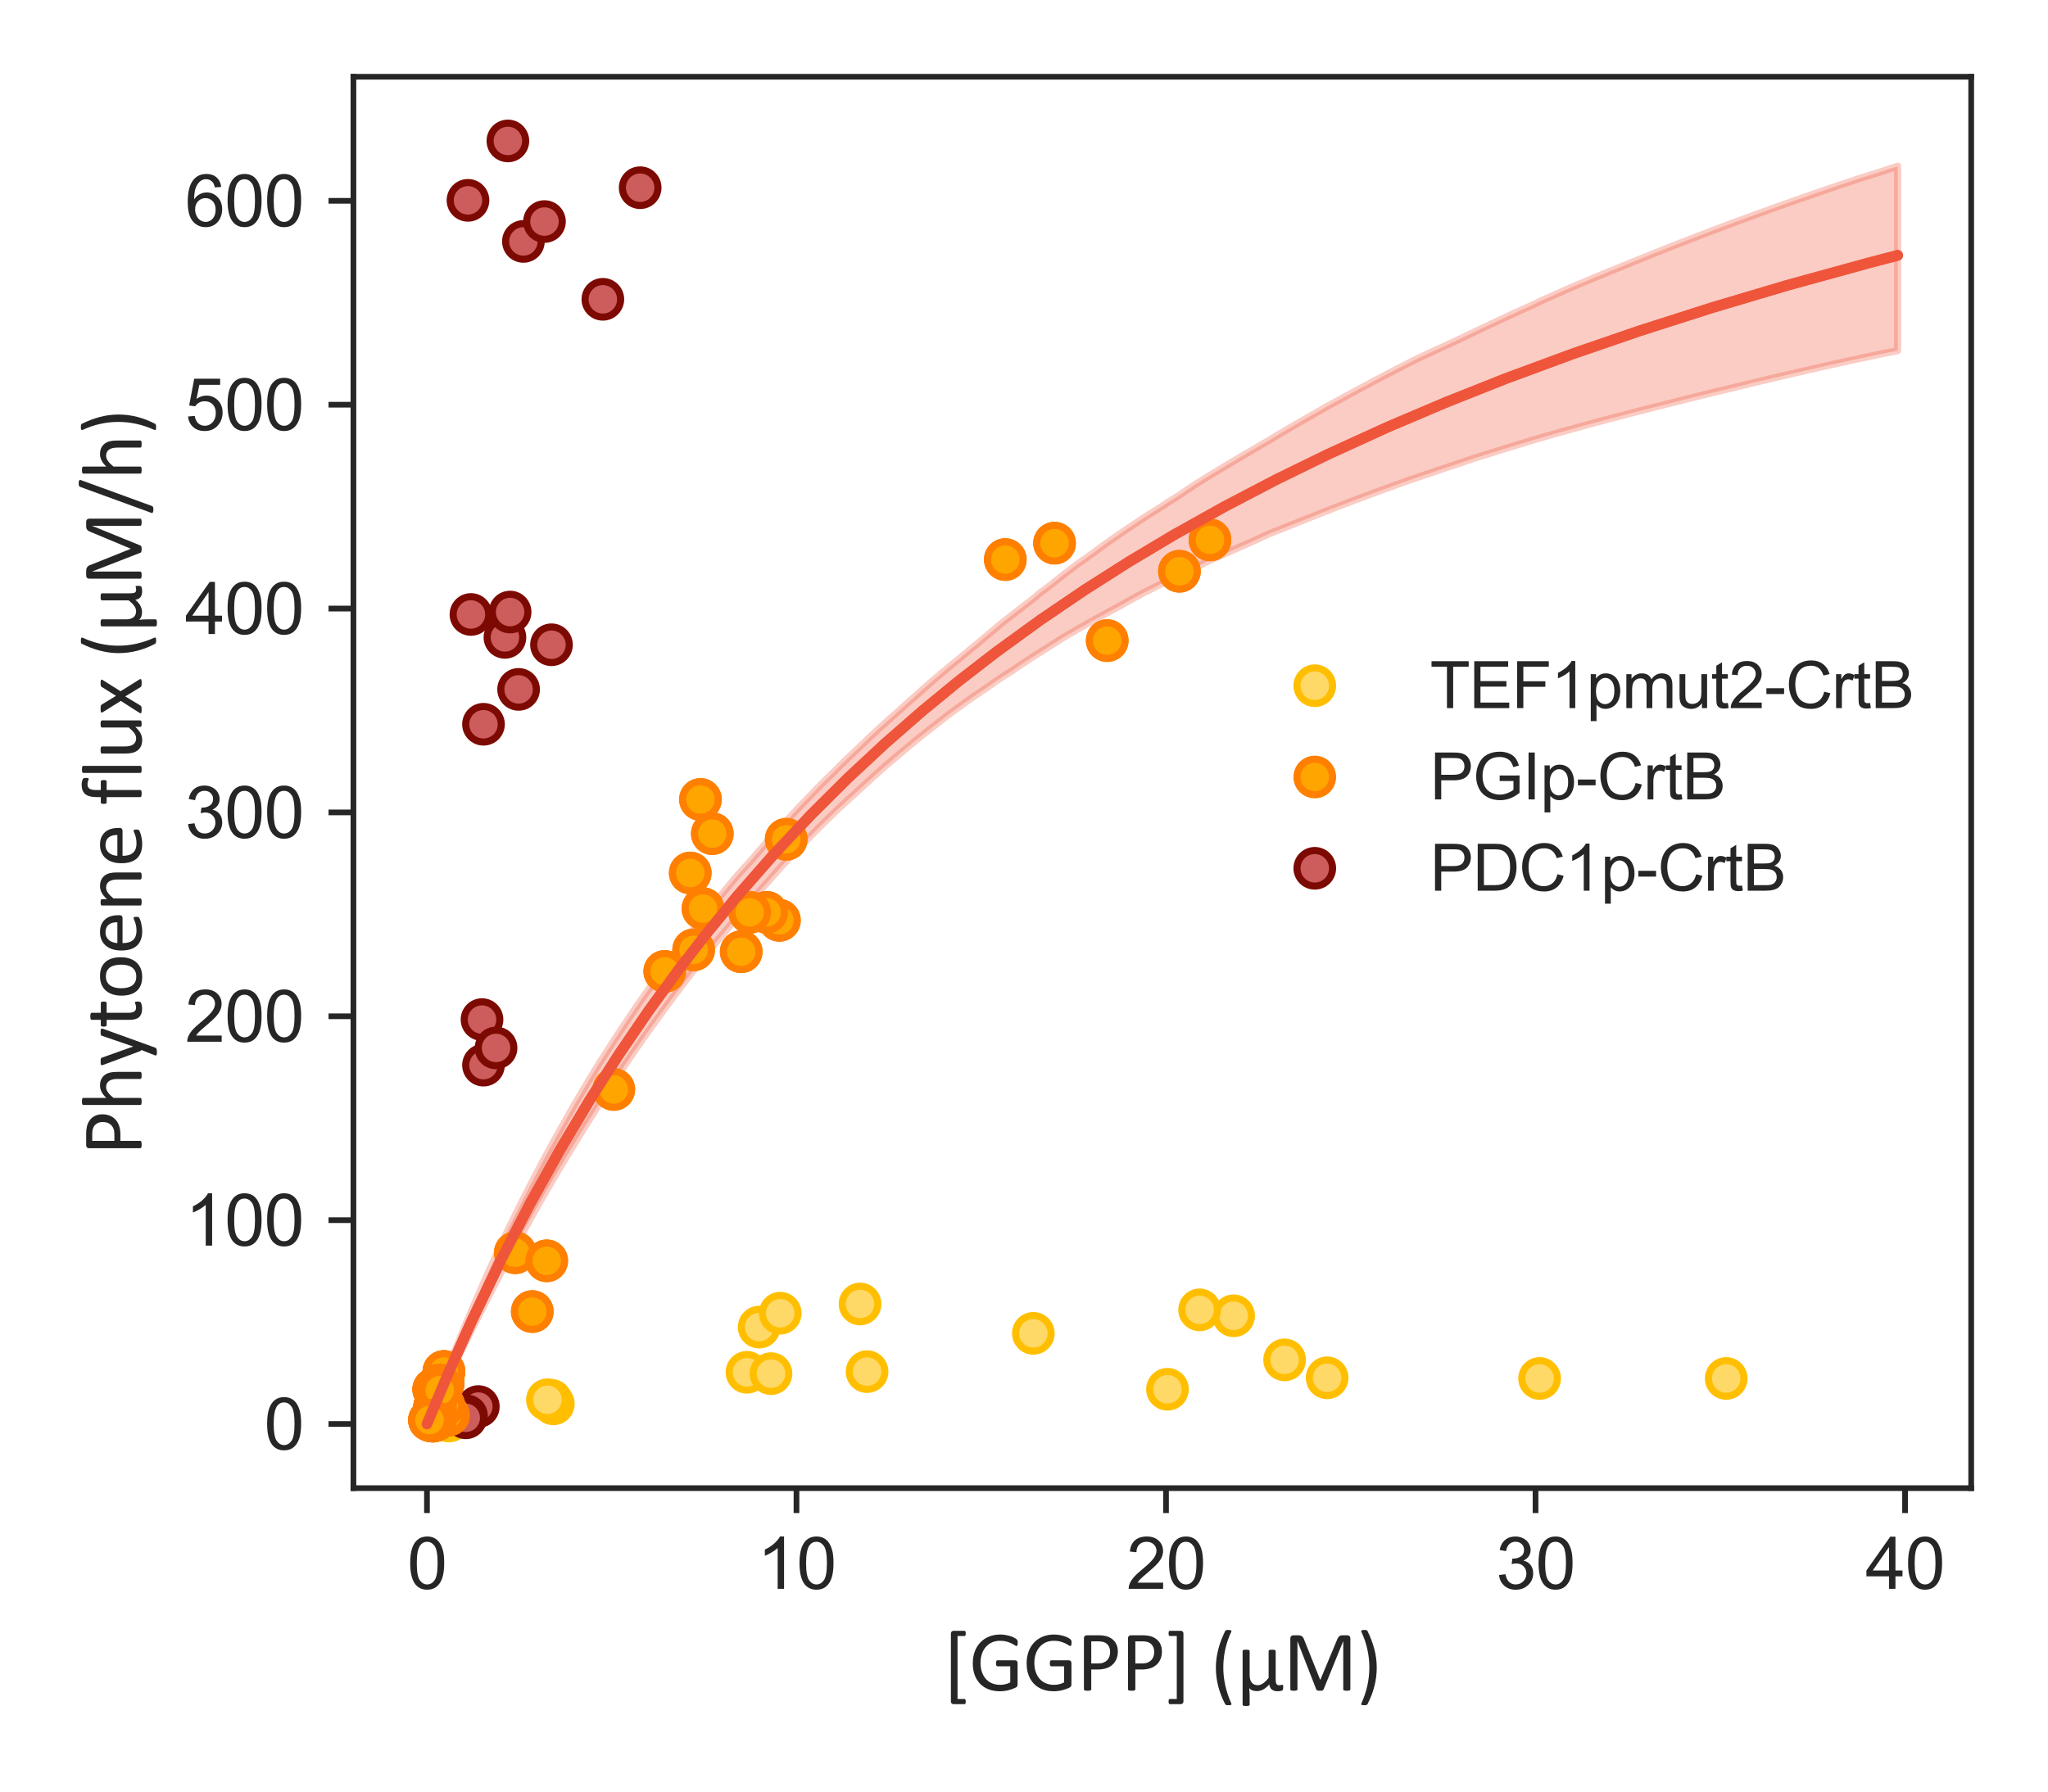 <?xml version="1.0" encoding="utf-8" standalone="no"?>
<!DOCTYPE svg PUBLIC "-//W3C//DTD SVG 1.1//EN"
  "http://www.w3.org/Graphics/SVG/1.1/DTD/svg11.dtd">
<svg xmlns:xlink="http://www.w3.org/1999/xlink" width="288pt" height="252pt" viewBox="0 0 288 252" xmlns="http://www.w3.org/2000/svg" version="1.1">
 <defs>
  <style type="text/css">*{stroke-linejoin: round; stroke-linecap: butt}</style>
 </defs>
 <g id="figure_1">
  <g id="patch_1">
   <path d="M 0 252 
L 288 252 
L 288 0 
L 0 0 
z
" style="fill: #ffffff"/>
  </g>
  <g id="axes_1">
   <g id="patch_2">
    <path d="M 49.7 209.32 
L 277.2 209.32 
L 277.2 10.8 
L 49.7 10.8 
z
" style="fill: #ffffff"/>
   </g>
   <g id="matplotlib.axis_1">
    <g id="xtick_1">
     <g id="line2d_1">
      <defs>
       <path id="m9d189ecb98" d="M 0 0 
L 0 3.5 
" style="stroke: #262626; stroke-width: 0.8"/>
      </defs>
      <g>
       <use xlink:href="#m9d189ecb98" x="60.041" y="209.32" style="fill: #262626; stroke: #262626; stroke-width: 0.8"/>
      </g>
     </g>
     <g id="text_1">
      <!-- 0 -->
      <g style="fill: #262626" transform="translate(57.26 223.478) scale(0.1 -0.1)">
       <defs>
        <path id="ArialMT-30" d="M 266 2259 
Q 266 3072 433 3567 
Q 600 4063 929 4331 
Q 1259 4600 1759 4600 
Q 2128 4600 2406 4451 
Q 2684 4303 2865 4023 
Q 3047 3744 3150 3342 
Q 3253 2941 3253 2259 
Q 3253 1453 3087 958 
Q 2922 463 2592 192 
Q 2263 -78 1759 -78 
Q 1097 -78 719 397 
Q 266 969 266 2259 
z
M 844 2259 
Q 844 1131 1108 757 
Q 1372 384 1759 384 
Q 2147 384 2411 759 
Q 2675 1134 2675 2259 
Q 2675 3391 2411 3762 
Q 2147 4134 1753 4134 
Q 1366 4134 1134 3806 
Q 844 3388 844 2259 
z
" transform="scale(0.016)"/>
       </defs>
       <use xlink:href="#ArialMT-30"/>
      </g>
     </g>
    </g>
    <g id="xtick_2">
     <g id="line2d_2">
      <g>
       <use xlink:href="#m9d189ecb98" x="112.005" y="209.32" style="fill: #262626; stroke: #262626; stroke-width: 0.8"/>
      </g>
     </g>
     <g id="text_2">
      <!-- 10 -->
      <g style="fill: #262626" transform="translate(106.444 223.478) scale(0.1 -0.1)">
       <defs>
        <path id="ArialMT-31" d="M 2384 0 
L 1822 0 
L 1822 3584 
Q 1619 3391 1289 3197 
Q 959 3003 697 2906 
L 697 3450 
Q 1169 3672 1522 3987 
Q 1875 4303 2022 4600 
L 2384 4600 
L 2384 0 
z
" transform="scale(0.016)"/>
       </defs>
       <use xlink:href="#ArialMT-31"/>
       <use xlink:href="#ArialMT-30" x="55.615"/>
      </g>
     </g>
    </g>
    <g id="xtick_3">
     <g id="line2d_3">
      <g>
       <use xlink:href="#m9d189ecb98" x="163.97" y="209.32" style="fill: #262626; stroke: #262626; stroke-width: 0.8"/>
      </g>
     </g>
     <g id="text_3">
      <!-- 20 -->
      <g style="fill: #262626" transform="translate(158.409 223.478) scale(0.1 -0.1)">
       <defs>
        <path id="ArialMT-32" d="M 3222 541 
L 3222 0 
L 194 0 
Q 188 203 259 391 
Q 375 700 629 1000 
Q 884 1300 1366 1694 
Q 2113 2306 2375 2664 
Q 2638 3022 2638 3341 
Q 2638 3675 2398 3904 
Q 2159 4134 1775 4134 
Q 1369 4134 1125 3890 
Q 881 3647 878 3216 
L 300 3275 
Q 359 3922 746 4261 
Q 1134 4600 1788 4600 
Q 2447 4600 2831 4234 
Q 3216 3869 3216 3328 
Q 3216 3053 3103 2787 
Q 2991 2522 2730 2228 
Q 2469 1934 1863 1422 
Q 1356 997 1212 845 
Q 1069 694 975 541 
L 3222 541 
z
" transform="scale(0.016)"/>
       </defs>
       <use xlink:href="#ArialMT-32"/>
       <use xlink:href="#ArialMT-30" x="55.615"/>
      </g>
     </g>
    </g>
    <g id="xtick_4">
     <g id="line2d_4">
      <g>
       <use xlink:href="#m9d189ecb98" x="215.934" y="209.32" style="fill: #262626; stroke: #262626; stroke-width: 0.8"/>
      </g>
     </g>
     <g id="text_4">
      <!-- 30 -->
      <g style="fill: #262626" transform="translate(210.373 223.478) scale(0.1 -0.1)">
       <defs>
        <path id="ArialMT-33" d="M 269 1209 
L 831 1284 
Q 928 806 1161 595 
Q 1394 384 1728 384 
Q 2125 384 2398 659 
Q 2672 934 2672 1341 
Q 2672 1728 2419 1979 
Q 2166 2231 1775 2231 
Q 1616 2231 1378 2169 
L 1441 2663 
Q 1497 2656 1531 2656 
Q 1891 2656 2178 2843 
Q 2466 3031 2466 3422 
Q 2466 3731 2256 3934 
Q 2047 4138 1716 4138 
Q 1388 4138 1169 3931 
Q 950 3725 888 3313 
L 325 3413 
Q 428 3978 793 4289 
Q 1159 4600 1703 4600 
Q 2078 4600 2393 4439 
Q 2709 4278 2876 4000 
Q 3044 3722 3044 3409 
Q 3044 3113 2884 2869 
Q 2725 2625 2413 2481 
Q 2819 2388 3044 2092 
Q 3269 1797 3269 1353 
Q 3269 753 2831 336 
Q 2394 -81 1725 -81 
Q 1122 -81 723 278 
Q 325 638 269 1209 
z
" transform="scale(0.016)"/>
       </defs>
       <use xlink:href="#ArialMT-33"/>
       <use xlink:href="#ArialMT-30" x="55.615"/>
      </g>
     </g>
    </g>
    <g id="xtick_5">
     <g id="line2d_5">
      <g>
       <use xlink:href="#m9d189ecb98" x="267.898" y="209.32" style="fill: #262626; stroke: #262626; stroke-width: 0.8"/>
      </g>
     </g>
     <g id="text_5">
      <!-- 40 -->
      <g style="fill: #262626" transform="translate(262.337 223.478) scale(0.1 -0.1)">
       <defs>
        <path id="ArialMT-34" d="M 2069 0 
L 2069 1097 
L 81 1097 
L 81 1613 
L 2172 4581 
L 2631 4581 
L 2631 1613 
L 3250 1613 
L 3250 1097 
L 2631 1097 
L 2631 0 
L 2069 0 
z
M 2069 1613 
L 2069 3678 
L 634 1613 
L 2069 1613 
z
" transform="scale(0.016)"/>
       </defs>
       <use xlink:href="#ArialMT-34"/>
       <use xlink:href="#ArialMT-30" x="55.615"/>
      </g>
     </g>
    </g>
    <g id="text_6">
     <!-- [GGPP] (µM) -->
     <g style="fill: #262626" transform="translate(132.574 237.779) scale(0.12 -0.12)">
      <defs>
       <path id="Calibri-5b" d="M 1684 -813 
Q 1684 -916 1661 -958 
Q 1638 -1000 1594 -1000 
L 794 -1000 
Q 756 -1000 722 -989 
Q 688 -978 659 -953 
Q 631 -928 614 -886 
Q 597 -844 597 -781 
L 597 4153 
Q 597 4213 614 4255 
Q 631 4297 659 4323 
Q 688 4350 722 4361 
Q 756 4372 794 4372 
L 1594 4372 
Q 1613 4372 1630 4362 
Q 1647 4353 1659 4328 
Q 1672 4303 1678 4267 
Q 1684 4231 1684 4178 
Q 1684 4078 1661 4034 
Q 1638 3991 1594 3991 
L 1084 3991 
L 1084 -622 
L 1594 -622 
Q 1613 -622 1630 -631 
Q 1647 -641 1659 -664 
Q 1672 -688 1678 -723 
Q 1684 -759 1684 -813 
z
" transform="scale(0.016)"/>
       <path id="Calibri-47" d="M 3575 3494 
Q 3575 3434 3569 3389 
Q 3563 3344 3550 3314 
Q 3538 3284 3519 3271 
Q 3500 3259 3478 3259 
Q 3441 3259 3353 3318 
Q 3266 3378 3119 3450 
Q 2972 3522 2767 3581 
Q 2563 3641 2281 3641 
Q 1947 3641 1681 3519 
Q 1416 3397 1231 3181 
Q 1047 2966 948 2669 
Q 850 2372 850 2025 
Q 850 1638 958 1338 
Q 1066 1038 1256 831 
Q 1447 625 1711 519 
Q 1975 413 2291 413 
Q 2478 413 2670 458 
Q 2863 503 3028 594 
L 3028 1772 
L 2091 1772 
Q 2038 1772 2011 1825 
Q 1984 1878 1984 1991 
Q 1984 2050 1990 2092 
Q 1997 2134 2011 2161 
Q 2025 2188 2044 2200 
Q 2063 2213 2091 2213 
L 3375 2213 
Q 3409 2213 3443 2200 
Q 3478 2188 3506 2163 
Q 3534 2138 3550 2094 
Q 3566 2050 3566 1994 
L 3566 453 
Q 3566 372 3537 312 
Q 3509 253 3418 208 
Q 3328 163 3184 109 
Q 3041 56 2887 18 
Q 2734 -19 2578 -37 
Q 2422 -56 2269 -56 
Q 1800 -56 1431 89 
Q 1063 234 808 503 
Q 553 772 418 1147 
Q 284 1522 284 1984 
Q 284 2466 429 2856 
Q 575 3247 839 3522 
Q 1103 3797 1473 3948 
Q 1844 4100 2294 4100 
Q 2525 4100 2728 4059 
Q 2931 4019 3089 3964 
Q 3247 3909 3355 3845 
Q 3463 3781 3503 3740 
Q 3544 3700 3559 3647 
Q 3575 3594 3575 3494 
z
" transform="scale(0.016)"/>
       <path id="Calibri-50" d="M 3022 2859 
Q 3022 2556 2922 2312 
Q 2822 2069 2636 1897 
Q 2450 1725 2179 1631 
Q 1909 1538 1534 1538 
L 1075 1538 
L 1075 81 
Q 1075 56 1061 37 
Q 1047 19 1017 8 
Q 988 -3 936 -11 
Q 884 -19 806 -19 
Q 728 -19 676 -11 
Q 625 -3 594 8 
Q 563 19 550 37 
Q 538 56 538 81 
L 538 3813 
Q 538 3938 603 3991 
Q 669 4044 750 4044 
L 1616 4044 
Q 1747 4044 1867 4033 
Q 1988 4022 2152 3986 
Q 2316 3950 2486 3851 
Q 2656 3753 2775 3609 
Q 2894 3466 2958 3277 
Q 3022 3088 3022 2859 
z
M 2456 2816 
Q 2456 3063 2364 3228 
Q 2272 3394 2136 3475 
Q 2000 3556 1854 3578 
Q 1709 3600 1572 3600 
L 1075 3600 
L 1075 1978 
L 1559 1978 
Q 1803 1978 1964 2040 
Q 2125 2103 2234 2214 
Q 2344 2325 2400 2479 
Q 2456 2634 2456 2816 
z
" transform="scale(0.016)"/>
       <path id="Calibri-5d" d="M 1369 -781 
Q 1369 -844 1351 -886 
Q 1334 -928 1306 -953 
Q 1278 -978 1242 -989 
Q 1206 -1000 1169 -1000 
L 372 -1000 
Q 328 -1000 304 -958 
Q 281 -916 281 -813 
Q 281 -759 286 -723 
Q 291 -688 303 -664 
Q 316 -641 333 -631 
Q 350 -622 372 -622 
L 881 -622 
L 881 3991 
L 372 3991 
Q 328 3991 304 4034 
Q 281 4078 281 4178 
Q 281 4231 286 4267 
Q 291 4303 303 4328 
Q 316 4353 333 4362 
Q 350 4372 372 4372 
L 1169 4372 
Q 1206 4372 1242 4361 
Q 1278 4350 1306 4323 
Q 1334 4297 1351 4255 
Q 1369 4213 1369 4153 
L 1369 -781 
z
" transform="scale(0.016)"/>
       <path id="Calibri-20" transform="scale(0.016)"/>
       <path id="Calibri-28" d="M 1547 4306 
Q 1250 3678 1104 3017 
Q 959 2356 959 1688 
Q 959 1016 1107 356 
Q 1256 -303 1541 -938 
Q 1556 -975 1557 -1001 
Q 1559 -1028 1537 -1045 
Q 1516 -1063 1470 -1070 
Q 1425 -1078 1347 -1078 
Q 1291 -1078 1250 -1075 
Q 1209 -1072 1179 -1062 
Q 1150 -1053 1131 -1040 
Q 1113 -1028 1103 -1013 
Q 934 -694 806 -367 
Q 678 -41 590 296 
Q 503 634 459 979 
Q 416 1325 416 1678 
Q 416 2031 464 2375 
Q 513 2719 602 3058 
Q 691 3397 819 3725 
Q 947 4053 1106 4375 
Q 1109 4388 1123 4397 
Q 1138 4406 1163 4415 
Q 1188 4425 1231 4429 
Q 1275 4434 1344 4434 
Q 1416 4434 1459 4425 
Q 1503 4416 1528 4400 
Q 1553 4384 1556 4359 
Q 1559 4334 1547 4306 
z
" transform="scale(0.016)"/>
       <path id="Calibri-b5" d="M 3450 238 
Q 3450 141 3439 91 
Q 3428 41 3406 22 
Q 3384 3 3351 -11 
Q 3319 -25 3269 -34 
Q 3219 -44 3167 -50 
Q 3116 -56 3053 -56 
Q 2791 -56 2634 58 
Q 2478 172 2428 444 
Q 2200 181 1975 67 
Q 1750 -47 1531 -47 
Q 1350 -47 1204 3 
Q 1059 53 963 175 
Q 969 106 973 26 
Q 978 -53 984 -136 
Q 991 -219 992 -300 
Q 994 -381 994 -450 
L 994 -1038 
Q 994 -1063 981 -1081 
Q 969 -1100 941 -1112 
Q 913 -1125 863 -1131 
Q 813 -1138 734 -1138 
Q 659 -1138 609 -1131 
Q 559 -1125 529 -1112 
Q 500 -1100 489 -1081 
Q 478 -1063 478 -1038 
L 478 2891 
Q 478 2916 489 2933 
Q 500 2950 529 2964 
Q 559 2978 609 2983 
Q 659 2988 734 2988 
Q 813 2988 863 2983 
Q 913 2978 941 2964 
Q 969 2950 981 2933 
Q 994 2916 994 2891 
L 994 1122 
Q 994 775 1147 581 
Q 1300 388 1591 388 
Q 1784 388 1976 523 
Q 2169 659 2384 925 
L 2384 2891 
Q 2384 2916 2396 2933 
Q 2409 2950 2437 2964 
Q 2466 2978 2516 2983 
Q 2566 2988 2644 2988 
Q 2719 2988 2769 2983 
Q 2819 2978 2847 2964 
Q 2875 2950 2887 2933 
Q 2900 2916 2900 2891 
L 2900 847 
Q 2900 719 2912 630 
Q 2925 541 2953 487 
Q 2981 434 3029 409 
Q 3078 384 3153 384 
Q 3203 384 3240 390 
Q 3278 397 3304 403 
Q 3331 409 3351 415 
Q 3372 422 3394 422 
Q 3406 422 3417 414 
Q 3428 406 3436 387 
Q 3444 369 3447 333 
Q 3450 297 3450 238 
z
" transform="scale(0.016)"/>
       <path id="Calibri-4d" d="M 4934 81 
Q 4934 56 4921 37 
Q 4909 19 4878 8 
Q 4847 -3 4798 -11 
Q 4750 -19 4672 -19 
Q 4600 -19 4548 -11 
Q 4497 -3 4467 8 
Q 4438 19 4425 37 
Q 4413 56 4413 81 
L 4413 3603 
L 4406 3603 
L 2966 66 
Q 2956 44 2939 28 
Q 2922 13 2889 2 
Q 2856 -9 2811 -14 
Q 2766 -19 2703 -19 
Q 2638 -19 2591 -12 
Q 2544 -6 2512 5 
Q 2481 16 2464 31 
Q 2447 47 2441 66 
L 1063 3603 
L 1059 3603 
L 1059 81 
Q 1059 56 1046 37 
Q 1034 19 1003 8 
Q 972 -3 922 -11 
Q 872 -19 794 -19 
Q 719 -19 669 -11 
Q 619 -3 589 8 
Q 559 19 548 37 
Q 538 56 538 81 
L 538 3800 
Q 538 3931 606 3987 
Q 675 4044 759 4044 
L 1084 4044 
Q 1184 4044 1259 4025 
Q 1334 4006 1390 3965 
Q 1447 3925 1484 3862 
Q 1522 3800 1550 3716 
L 2722 788 
L 2738 788 
L 3956 3706 
Q 3991 3800 4031 3865 
Q 4072 3931 4120 3970 
Q 4169 4009 4228 4026 
Q 4288 4044 4366 4044 
L 4706 4044 
Q 4753 4044 4795 4030 
Q 4838 4016 4867 3986 
Q 4897 3956 4915 3911 
Q 4934 3866 4934 3800 
L 4934 81 
z
" transform="scale(0.016)"/>
       <path id="Calibri-29" d="M 1522 1678 
Q 1522 1325 1478 979 
Q 1434 634 1346 296 
Q 1259 -41 1132 -367 
Q 1006 -694 838 -1013 
Q 828 -1028 809 -1040 
Q 791 -1053 761 -1062 
Q 731 -1072 690 -1075 
Q 650 -1078 594 -1078 
Q 513 -1078 467 -1070 
Q 422 -1063 401 -1045 
Q 381 -1028 382 -1001 
Q 384 -975 400 -938 
Q 688 -306 834 355 
Q 981 1016 981 1688 
Q 981 2356 834 3017 
Q 688 3678 394 4306 
Q 381 4334 384 4359 
Q 388 4384 413 4400 
Q 438 4416 481 4425 
Q 525 4434 597 4434 
Q 663 4434 706 4429 
Q 750 4425 776 4415 
Q 803 4406 815 4397 
Q 828 4388 834 4375 
Q 1156 3734 1339 3057 
Q 1522 2381 1522 1678 
z
" transform="scale(0.016)"/>
      </defs>
      <use xlink:href="#Calibri-5b"/>
      <use xlink:href="#Calibri-47" x="30.664"/>
      <use xlink:href="#Calibri-47" x="93.75"/>
      <use xlink:href="#Calibri-50" x="156.836"/>
      <use xlink:href="#Calibri-50" x="208.496"/>
      <use xlink:href="#Calibri-5d" x="260.156"/>
      <use xlink:href="#Calibri-20" x="290.82"/>
      <use xlink:href="#Calibri-28" x="313.428"/>
      <use xlink:href="#Calibri-b5" x="343.75"/>
      <use xlink:href="#Calibri-4d" x="398.73"/>
      <use xlink:href="#Calibri-29" x="484.229"/>
     </g>
    </g>
   </g>
   <g id="matplotlib.axis_2">
    <g id="ytick_1">
     <g id="line2d_6">
      <defs>
       <path id="m8d725ee909" d="M 0 0 
L -3.5 0 
" style="stroke: #262626; stroke-width: 0.8"/>
      </defs>
      <g>
       <use xlink:href="#m8d725ee909" x="49.7" y="200.296" style="fill: #262626; stroke: #262626; stroke-width: 0.8"/>
      </g>
     </g>
     <g id="text_7">
      <!-- 0 -->
      <g style="fill: #262626" transform="translate(37.139 203.875) scale(0.1 -0.1)">
       <use xlink:href="#ArialMT-30"/>
      </g>
     </g>
    </g>
    <g id="ytick_2">
     <g id="line2d_7">
      <g>
       <use xlink:href="#m8d725ee909" x="49.7" y="171.622" style="fill: #262626; stroke: #262626; stroke-width: 0.8"/>
      </g>
     </g>
     <g id="text_8">
      <!-- 100 -->
      <g style="fill: #262626" transform="translate(26.017 175.201) scale(0.1 -0.1)">
       <use xlink:href="#ArialMT-31"/>
       <use xlink:href="#ArialMT-30" x="55.615"/>
       <use xlink:href="#ArialMT-30" x="111.23"/>
      </g>
     </g>
    </g>
    <g id="ytick_3">
     <g id="line2d_8">
      <g>
       <use xlink:href="#m8d725ee909" x="49.7" y="142.947" style="fill: #262626; stroke: #262626; stroke-width: 0.8"/>
      </g>
     </g>
     <g id="text_9">
      <!-- 200 -->
      <g style="fill: #262626" transform="translate(26.017 146.526) scale(0.1 -0.1)">
       <use xlink:href="#ArialMT-32"/>
       <use xlink:href="#ArialMT-30" x="55.615"/>
       <use xlink:href="#ArialMT-30" x="111.23"/>
      </g>
     </g>
    </g>
    <g id="ytick_4">
     <g id="line2d_9">
      <g>
       <use xlink:href="#m8d725ee909" x="49.7" y="114.272" style="fill: #262626; stroke: #262626; stroke-width: 0.8"/>
      </g>
     </g>
     <g id="text_10">
      <!-- 300 -->
      <g style="fill: #262626" transform="translate(26.017 117.851) scale(0.1 -0.1)">
       <use xlink:href="#ArialMT-33"/>
       <use xlink:href="#ArialMT-30" x="55.615"/>
       <use xlink:href="#ArialMT-30" x="111.23"/>
      </g>
     </g>
    </g>
    <g id="ytick_5">
     <g id="line2d_10">
      <g>
       <use xlink:href="#m8d725ee909" x="49.7" y="85.598" style="fill: #262626; stroke: #262626; stroke-width: 0.8"/>
      </g>
     </g>
     <g id="text_11">
      <!-- 400 -->
      <g style="fill: #262626" transform="translate(26.017 89.177) scale(0.1 -0.1)">
       <use xlink:href="#ArialMT-34"/>
       <use xlink:href="#ArialMT-30" x="55.615"/>
       <use xlink:href="#ArialMT-30" x="111.23"/>
      </g>
     </g>
    </g>
    <g id="ytick_6">
     <g id="line2d_11">
      <g>
       <use xlink:href="#m8d725ee909" x="49.7" y="56.923" style="fill: #262626; stroke: #262626; stroke-width: 0.8"/>
      </g>
     </g>
     <g id="text_12">
      <!-- 500 -->
      <g style="fill: #262626" transform="translate(26.017 60.502) scale(0.1 -0.1)">
       <defs>
        <path id="ArialMT-35" d="M 266 1200 
L 856 1250 
Q 922 819 1161 601 
Q 1400 384 1738 384 
Q 2144 384 2425 690 
Q 2706 997 2706 1503 
Q 2706 1984 2436 2262 
Q 2166 2541 1728 2541 
Q 1456 2541 1237 2417 
Q 1019 2294 894 2097 
L 366 2166 
L 809 4519 
L 3088 4519 
L 3088 3981 
L 1259 3981 
L 1013 2750 
Q 1425 3038 1878 3038 
Q 2478 3038 2890 2622 
Q 3303 2206 3303 1553 
Q 3303 931 2941 478 
Q 2500 -78 1738 -78 
Q 1113 -78 717 272 
Q 322 622 266 1200 
z
" transform="scale(0.016)"/>
       </defs>
       <use xlink:href="#ArialMT-35"/>
       <use xlink:href="#ArialMT-30" x="55.615"/>
       <use xlink:href="#ArialMT-30" x="111.23"/>
      </g>
     </g>
    </g>
    <g id="ytick_7">
     <g id="line2d_12">
      <g>
       <use xlink:href="#m8d725ee909" x="49.7" y="28.248" style="fill: #262626; stroke: #262626; stroke-width: 0.8"/>
      </g>
     </g>
     <g id="text_13">
      <!-- 600 -->
      <g style="fill: #262626" transform="translate(26.017 31.827) scale(0.1 -0.1)">
       <defs>
        <path id="ArialMT-36" d="M 3184 3459 
L 2625 3416 
Q 2550 3747 2413 3897 
Q 2184 4138 1850 4138 
Q 1581 4138 1378 3988 
Q 1113 3794 959 3422 
Q 806 3050 800 2363 
Q 1003 2672 1297 2822 
Q 1591 2972 1913 2972 
Q 2475 2972 2870 2558 
Q 3266 2144 3266 1488 
Q 3266 1056 3080 686 
Q 2894 316 2569 119 
Q 2244 -78 1831 -78 
Q 1128 -78 684 439 
Q 241 956 241 2144 
Q 241 3472 731 4075 
Q 1159 4600 1884 4600 
Q 2425 4600 2770 4297 
Q 3116 3994 3184 3459 
z
M 888 1484 
Q 888 1194 1011 928 
Q 1134 663 1356 523 
Q 1578 384 1822 384 
Q 2178 384 2434 671 
Q 2691 959 2691 1453 
Q 2691 1928 2437 2201 
Q 2184 2475 1800 2475 
Q 1419 2475 1153 2201 
Q 888 1928 888 1484 
z
" transform="scale(0.016)"/>
       </defs>
       <use xlink:href="#ArialMT-36"/>
       <use xlink:href="#ArialMT-30" x="55.615"/>
       <use xlink:href="#ArialMT-30" x="111.23"/>
      </g>
     </g>
    </g>
    <g id="text_14">
     <!-- Phytoene flux (µM/h) -->
     <g style="fill: #262626" transform="translate(19.883 162.537) rotate(-90) scale(0.12 -0.12)">
      <defs>
       <path id="Calibri-68" d="M 2900 78 
Q 2900 53 2887 36 
Q 2875 19 2847 6 
Q 2819 -6 2769 -12 
Q 2719 -19 2644 -19 
Q 2566 -19 2516 -12 
Q 2466 -6 2437 6 
Q 2409 19 2396 36 
Q 2384 53 2384 78 
L 2384 1725 
Q 2384 1966 2346 2112 
Q 2309 2259 2237 2365 
Q 2166 2472 2052 2528 
Q 1938 2584 1788 2584 
Q 1594 2584 1400 2446 
Q 1206 2309 994 2044 
L 994 78 
Q 994 53 981 36 
Q 969 19 941 6 
Q 913 -6 863 -12 
Q 813 -19 734 -19 
Q 659 -19 609 -12 
Q 559 -6 529 6 
Q 500 19 489 36 
Q 478 53 478 78 
L 478 4253 
Q 478 4278 489 4297 
Q 500 4316 529 4328 
Q 559 4341 609 4347 
Q 659 4353 734 4353 
Q 813 4353 863 4347 
Q 913 4341 941 4328 
Q 969 4316 981 4297 
Q 994 4278 994 4253 
L 994 2569 
Q 1216 2803 1441 2917 
Q 1666 3031 1894 3031 
Q 2175 3031 2367 2936 
Q 2559 2841 2678 2681 
Q 2797 2522 2848 2308 
Q 2900 2094 2900 1791 
L 2900 78 
z
" transform="scale(0.016)"/>
       <path id="Calibri-79" d="M 1759 0 
L 1384 -1034 
Q 1366 -1084 1289 -1111 
Q 1213 -1138 1056 -1138 
Q 975 -1138 925 -1130 
Q 875 -1122 848 -1103 
Q 822 -1084 819 -1053 
Q 816 -1022 834 -978 
L 1222 0 
Q 1194 13 1169 41 
Q 1144 69 1134 100 
L 131 2788 
Q 106 2853 106 2890 
Q 106 2928 131 2950 
Q 156 2972 212 2980 
Q 269 2988 363 2988 
Q 456 2988 509 2983 
Q 563 2978 594 2965 
Q 625 2953 639 2929 
Q 653 2906 669 2866 
L 1472 609 
L 1481 609 
L 2256 2878 
Q 2275 2938 2301 2955 
Q 2328 2972 2381 2980 
Q 2434 2988 2534 2988 
Q 2622 2988 2678 2980 
Q 2734 2972 2761 2950 
Q 2788 2928 2788 2890 
Q 2788 2853 2769 2797 
L 1759 0 
z
" transform="scale(0.016)"/>
       <path id="Calibri-74" d="M 1941 284 
Q 1941 194 1928 141 
Q 1916 88 1891 63 
Q 1866 38 1816 16 
Q 1766 -6 1702 -20 
Q 1638 -34 1566 -43 
Q 1494 -53 1422 -53 
Q 1203 -53 1047 5 
Q 891 63 791 180 
Q 691 297 645 476 
Q 600 656 600 900 
L 600 2544 
L 206 2544 
Q 159 2544 131 2594 
Q 103 2644 103 2756 
Q 103 2816 111 2856 
Q 119 2897 131 2923 
Q 144 2950 164 2961 
Q 184 2972 209 2972 
L 600 2972 
L 600 3641 
Q 600 3663 611 3681 
Q 622 3700 651 3714 
Q 681 3728 731 3734 
Q 781 3741 856 3741 
Q 934 3741 984 3734 
Q 1034 3728 1062 3714 
Q 1091 3700 1103 3681 
Q 1116 3663 1116 3641 
L 1116 2972 
L 1838 2972 
Q 1863 2972 1881 2961 
Q 1900 2950 1914 2923 
Q 1928 2897 1934 2856 
Q 1941 2816 1941 2756 
Q 1941 2644 1912 2594 
Q 1884 2544 1838 2544 
L 1116 2544 
L 1116 975 
Q 1116 684 1202 536 
Q 1288 388 1509 388 
Q 1581 388 1637 402 
Q 1694 416 1737 431 
Q 1781 447 1812 461 
Q 1844 475 1869 475 
Q 1884 475 1898 467 
Q 1913 459 1920 437 
Q 1928 416 1934 378 
Q 1941 341 1941 284 
z
" transform="scale(0.016)"/>
       <path id="Calibri-6f" d="M 3094 1516 
Q 3094 1172 3003 883 
Q 2913 594 2733 384 
Q 2553 175 2283 58 
Q 2013 -59 1656 -59 
Q 1309 -59 1051 44 
Q 794 147 622 344 
Q 450 541 365 822 
Q 281 1103 281 1459 
Q 281 1803 370 2092 
Q 459 2381 639 2590 
Q 819 2800 1087 2915 
Q 1356 3031 1716 3031 
Q 2063 3031 2320 2928 
Q 2578 2825 2750 2628 
Q 2922 2431 3008 2150 
Q 3094 1869 3094 1516 
z
M 2550 1481 
Q 2550 1709 2508 1912 
Q 2466 2116 2369 2269 
Q 2272 2422 2106 2511 
Q 1941 2600 1694 2600 
Q 1466 2600 1302 2519 
Q 1138 2438 1031 2289 
Q 925 2141 873 1937 
Q 822 1734 822 1494 
Q 822 1263 864 1059 
Q 906 856 1004 704 
Q 1103 553 1268 464 
Q 1434 375 1681 375 
Q 1906 375 2072 456 
Q 2238 538 2344 684 
Q 2450 831 2500 1034 
Q 2550 1238 2550 1481 
z
" transform="scale(0.016)"/>
       <path id="Calibri-65" d="M 2878 1606 
Q 2878 1484 2817 1432 
Q 2756 1381 2678 1381 
L 834 1381 
Q 834 1147 881 959 
Q 928 772 1037 637 
Q 1147 503 1322 431 
Q 1497 359 1750 359 
Q 1950 359 2106 392 
Q 2263 425 2377 465 
Q 2491 506 2564 539 
Q 2638 572 2675 572 
Q 2697 572 2714 561 
Q 2731 550 2740 528 
Q 2750 506 2754 467 
Q 2759 428 2759 372 
Q 2759 331 2756 301 
Q 2753 272 2748 248 
Q 2744 225 2733 206 
Q 2722 188 2705 170 
Q 2688 153 2603 114 
Q 2519 75 2384 37 
Q 2250 0 2073 -29 
Q 1897 -59 1697 -59 
Q 1350 -59 1089 37 
Q 828 134 650 325 
Q 472 516 381 803 
Q 291 1091 291 1472 
Q 291 1834 384 2123 
Q 478 2413 654 2614 
Q 831 2816 1081 2923 
Q 1331 3031 1641 3031 
Q 1972 3031 2205 2925 
Q 2438 2819 2588 2639 
Q 2738 2459 2808 2217 
Q 2878 1975 2878 1700 
L 2878 1606 
z
M 2359 1759 
Q 2369 2166 2180 2397 
Q 1991 2628 1619 2628 
Q 1428 2628 1284 2556 
Q 1141 2484 1044 2365 
Q 947 2247 894 2089 
Q 841 1931 834 1759 
L 2359 1759 
z
" transform="scale(0.016)"/>
       <path id="Calibri-6e" d="M 2900 78 
Q 2900 53 2887 36 
Q 2875 19 2847 6 
Q 2819 -6 2769 -12 
Q 2719 -19 2644 -19 
Q 2566 -19 2516 -12 
Q 2466 -6 2437 6 
Q 2409 19 2396 36 
Q 2384 53 2384 78 
L 2384 1725 
Q 2384 1966 2346 2112 
Q 2309 2259 2237 2365 
Q 2166 2472 2052 2528 
Q 1938 2584 1788 2584 
Q 1594 2584 1400 2446 
Q 1206 2309 994 2044 
L 994 78 
Q 994 53 981 36 
Q 969 19 941 6 
Q 913 -6 863 -12 
Q 813 -19 734 -19 
Q 659 -19 609 -12 
Q 559 -6 529 6 
Q 500 19 489 36 
Q 478 53 478 78 
L 478 2891 
Q 478 2916 487 2933 
Q 497 2950 525 2964 
Q 553 2978 597 2983 
Q 641 2988 713 2988 
Q 781 2988 826 2983 
Q 872 2978 897 2964 
Q 922 2950 933 2933 
Q 944 2916 944 2891 
L 944 2519 
Q 1181 2784 1417 2907 
Q 1653 3031 1894 3031 
Q 2175 3031 2367 2936 
Q 2559 2841 2678 2681 
Q 2797 2522 2848 2308 
Q 2900 2094 2900 1794 
L 2900 78 
z
" transform="scale(0.016)"/>
       <path id="Calibri-66" d="M 2019 4047 
Q 2019 3988 2012 3952 
Q 2006 3916 1998 3894 
Q 1991 3872 1978 3864 
Q 1966 3856 1947 3856 
Q 1925 3856 1892 3870 
Q 1859 3884 1812 3901 
Q 1766 3919 1702 3933 
Q 1638 3947 1553 3947 
Q 1438 3947 1356 3909 
Q 1275 3872 1225 3792 
Q 1175 3713 1153 3586 
Q 1131 3459 1131 3278 
L 1131 2972 
L 1759 2972 
Q 1784 2972 1801 2961 
Q 1819 2950 1833 2923 
Q 1847 2897 1855 2856 
Q 1863 2816 1863 2756 
Q 1863 2644 1834 2594 
Q 1806 2544 1759 2544 
L 1131 2544 
L 1131 78 
Q 1131 53 1118 36 
Q 1106 19 1076 6 
Q 1047 -6 997 -12 
Q 947 -19 872 -19 
Q 797 -19 747 -12 
Q 697 -6 667 6 
Q 638 19 625 36 
Q 613 53 613 78 
L 613 2544 
L 216 2544 
Q 166 2544 141 2594 
Q 116 2644 116 2756 
Q 116 2816 122 2856 
Q 128 2897 140 2923 
Q 153 2950 172 2961 
Q 191 2972 216 2972 
L 613 2972 
L 613 3263 
Q 613 3556 667 3767 
Q 722 3978 834 4112 
Q 947 4247 1117 4311 
Q 1288 4375 1519 4375 
Q 1628 4375 1731 4354 
Q 1834 4334 1890 4311 
Q 1947 4288 1965 4269 
Q 1984 4250 1996 4220 
Q 2009 4191 2014 4148 
Q 2019 4106 2019 4047 
z
" transform="scale(0.016)"/>
       <path id="Calibri-6c" d="M 994 78 
Q 994 53 981 36 
Q 969 19 941 6 
Q 913 -6 863 -12 
Q 813 -19 734 -19 
Q 659 -19 609 -12 
Q 559 -6 529 6 
Q 500 19 489 36 
Q 478 53 478 78 
L 478 4253 
Q 478 4278 489 4297 
Q 500 4316 529 4328 
Q 559 4341 609 4347 
Q 659 4353 734 4353 
Q 813 4353 863 4347 
Q 913 4341 941 4328 
Q 969 4316 981 4297 
Q 994 4278 994 4253 
L 994 78 
z
" transform="scale(0.016)"/>
       <path id="Calibri-75" d="M 2888 78 
Q 2888 53 2877 36 
Q 2866 19 2837 6 
Q 2809 -6 2764 -12 
Q 2719 -19 2653 -19 
Q 2581 -19 2536 -12 
Q 2491 -6 2464 6 
Q 2438 19 2428 36 
Q 2419 53 2419 78 
L 2419 450 
Q 2178 184 1943 62 
Q 1709 -59 1469 -59 
Q 1188 -59 995 34 
Q 803 128 684 289 
Q 566 450 514 664 
Q 463 878 463 1184 
L 463 2891 
Q 463 2916 473 2933 
Q 484 2950 515 2964 
Q 547 2978 597 2983 
Q 647 2988 722 2988 
Q 797 2988 847 2983 
Q 897 2978 926 2964 
Q 956 2950 968 2933 
Q 981 2916 981 2891 
L 981 1253 
Q 981 1006 1017 857 
Q 1053 709 1126 604 
Q 1200 500 1312 442 
Q 1425 384 1575 384 
Q 1769 384 1961 521 
Q 2153 659 2369 925 
L 2369 2891 
Q 2369 2916 2380 2933 
Q 2391 2950 2422 2964 
Q 2453 2978 2501 2983 
Q 2550 2988 2628 2988 
Q 2703 2988 2753 2983 
Q 2803 2978 2831 2964 
Q 2859 2950 2873 2933 
Q 2888 2916 2888 2891 
L 2888 78 
z
" transform="scale(0.016)"/>
       <path id="Calibri-78" d="M 2609 138 
Q 2634 94 2634 64 
Q 2634 34 2604 15 
Q 2575 -3 2514 -11 
Q 2453 -19 2356 -19 
Q 2263 -19 2208 -14 
Q 2153 -9 2120 2 
Q 2088 13 2070 30 
Q 2053 47 2041 69 
L 1366 1184 
L 694 69 
Q 681 47 664 30 
Q 647 13 614 2 
Q 581 -9 528 -14 
Q 475 -19 388 -19 
Q 297 -19 239 -11 
Q 181 -3 154 15 
Q 128 34 129 64 
Q 131 94 159 138 
L 1034 1509 
L 206 2831 
Q 181 2875 179 2904 
Q 178 2934 208 2954 
Q 238 2975 298 2981 
Q 359 2988 459 2988 
Q 550 2988 604 2983 
Q 659 2978 690 2968 
Q 722 2959 737 2943 
Q 753 2928 766 2906 
L 1406 1859 
L 2056 2906 
Q 2069 2925 2084 2940 
Q 2100 2956 2126 2967 
Q 2153 2978 2201 2983 
Q 2250 2988 2334 2988 
Q 2425 2988 2483 2981 
Q 2541 2975 2569 2958 
Q 2597 2941 2594 2909 
Q 2591 2878 2563 2831 
L 1741 1525 
L 2609 138 
z
" transform="scale(0.016)"/>
       <path id="Calibri-2f" d="M 525 -753 
Q 513 -794 492 -817 
Q 472 -841 440 -853 
Q 409 -866 364 -872 
Q 319 -878 253 -878 
Q 175 -878 123 -867 
Q 72 -856 44 -836 
Q 16 -816 9 -786 
Q 3 -756 22 -716 
L 1913 4469 
Q 1925 4509 1945 4532 
Q 1966 4556 1995 4570 
Q 2025 4584 2072 4589 
Q 2119 4594 2184 4594 
Q 2263 4594 2313 4583 
Q 2363 4572 2391 4553 
Q 2419 4534 2425 4503 
Q 2431 4472 2416 4431 
L 525 -753 
z
" transform="scale(0.016)"/>
      </defs>
      <use xlink:href="#Calibri-50"/>
      <use xlink:href="#Calibri-68" x="51.66"/>
      <use xlink:href="#Calibri-79" x="104.199"/>
      <use xlink:href="#Calibri-74" x="149.463"/>
      <use xlink:href="#Calibri-6f" x="182.959"/>
      <use xlink:href="#Calibri-65" x="235.693"/>
      <use xlink:href="#Calibri-6e" x="285.449"/>
      <use xlink:href="#Calibri-65" x="337.988"/>
      <use xlink:href="#Calibri-20" x="387.744"/>
      <use xlink:href="#Calibri-66" x="410.352"/>
      <use xlink:href="#Calibri-6c" x="440.869"/>
      <use xlink:href="#Calibri-75" x="463.818"/>
      <use xlink:href="#Calibri-78" x="516.357"/>
      <use xlink:href="#Calibri-20" x="559.668"/>
      <use xlink:href="#Calibri-28" x="582.275"/>
      <use xlink:href="#Calibri-b5" x="612.598"/>
      <use xlink:href="#Calibri-4d" x="667.578"/>
      <use xlink:href="#Calibri-2f" x="753.076"/>
      <use xlink:href="#Calibri-68" x="791.699"/>
      <use xlink:href="#Calibri-29" x="844.238"/>
     </g>
    </g>
   </g>
   <g id="PolyCollection_1">
    <defs>
     <path id="m5f7c0d6f8f" d="M 60.041 -51.704 
L 60.041 -51.704 
L 61.08 -53.983 
L 62.119 -56.225 
L 63.159 -58.433 
L 64.198 -60.606 
L 65.237 -62.746 
L 66.277 -64.853 
L 67.316 -66.926 
L 68.355 -68.971 
L 69.394 -70.984 
L 70.434 -72.968 
L 71.473 -74.912 
L 72.512 -76.826 
L 73.552 -78.711 
L 74.591 -80.569 
L 75.63 -82.413 
L 76.67 -84.237 
L 77.709 -86.024 
L 78.748 -87.781 
L 79.787 -89.513 
L 80.827 -91.21 
L 81.866 -92.904 
L 82.905 -94.564 
L 83.945 -96.2 
L 84.984 -97.82 
L 86.023 -99.405 
L 87.062 -100.977 
L 88.102 -102.526 
L 89.141 -104.054 
L 90.18 -105.553 
L 91.22 -107.01 
L 92.259 -108.456 
L 93.298 -109.896 
L 94.337 -111.312 
L 95.377 -112.703 
L 96.416 -114.056 
L 97.455 -115.405 
L 98.495 -116.724 
L 99.534 -118.027 
L 100.573 -119.313 
L 101.612 -120.564 
L 102.652 -121.822 
L 103.691 -123.069 
L 104.73 -124.276 
L 105.77 -125.497 
L 106.809 -126.665 
L 107.848 -127.812 
L 108.887 -128.993 
L 109.927 -130.172 
L 110.966 -131.276 
L 112.005 -132.362 
L 113.045 -133.416 
L 114.084 -134.492 
L 115.123 -135.547 
L 116.162 -136.568 
L 117.202 -137.582 
L 118.241 -138.566 
L 119.28 -139.511 
L 120.32 -140.463 
L 121.359 -141.412 
L 122.398 -142.371 
L 123.437 -143.311 
L 124.477 -144.226 
L 125.516 -145.114 
L 126.555 -146.007 
L 127.595 -146.857 
L 128.634 -147.731 
L 129.673 -148.555 
L 130.712 -149.388 
L 131.752 -150.203 
L 132.791 -151.022 
L 133.83 -151.812 
L 134.87 -152.562 
L 135.909 -153.318 
L 136.948 -154.044 
L 137.987 -154.75 
L 139.027 -155.458 
L 140.066 -156.198 
L 141.105 -156.883 
L 142.145 -157.534 
L 143.184 -158.245 
L 144.223 -158.941 
L 145.262 -159.619 
L 146.302 -160.278 
L 147.341 -160.937 
L 148.38 -161.602 
L 149.42 -162.26 
L 150.459 -162.867 
L 151.498 -163.466 
L 152.537 -164.057 
L 153.577 -164.655 
L 154.616 -165.217 
L 155.655 -165.786 
L 156.695 -166.35 
L 157.734 -166.907 
L 158.773 -167.494 
L 159.812 -168.076 
L 160.852 -168.637 
L 161.891 -169.165 
L 162.93 -169.685 
L 163.97 -170.216 
L 165.009 -170.754 
L 166.048 -171.26 
L 167.088 -171.739 
L 168.127 -172.22 
L 169.166 -172.725 
L 170.205 -173.212 
L 171.245 -173.672 
L 172.284 -174.131 
L 173.323 -174.598 
L 174.363 -175.06 
L 175.402 -175.518 
L 176.441 -175.98 
L 177.48 -176.458 
L 178.52 -176.931 
L 179.559 -177.348 
L 180.598 -177.761 
L 181.638 -178.17 
L 182.677 -178.588 
L 183.716 -179.008 
L 184.755 -179.411 
L 185.795 -179.835 
L 186.834 -180.245 
L 187.873 -180.649 
L 188.913 -181.049 
L 189.952 -181.444 
L 190.991 -181.836 
L 192.03 -182.225 
L 193.07 -182.609 
L 194.109 -182.992 
L 195.148 -183.371 
L 196.188 -183.747 
L 197.227 -184.12 
L 198.266 -184.489 
L 199.305 -184.843 
L 200.345 -185.197 
L 201.384 -185.541 
L 202.423 -185.905 
L 203.463 -186.254 
L 204.502 -186.6 
L 205.541 -186.944 
L 206.58 -187.304 
L 207.62 -187.652 
L 208.659 -187.966 
L 209.698 -188.284 
L 210.738 -188.611 
L 211.777 -188.935 
L 212.816 -189.256 
L 213.855 -189.574 
L 214.895 -189.889 
L 215.934 -190.202 
L 216.973 -190.506 
L 218.013 -190.803 
L 219.052 -191.098 
L 220.091 -191.39 
L 221.13 -191.68 
L 222.17 -191.967 
L 223.209 -192.251 
L 224.248 -192.533 
L 225.288 -192.813 
L 226.327 -193.09 
L 227.366 -193.364 
L 228.405 -193.637 
L 229.445 -193.907 
L 230.484 -194.175 
L 231.523 -194.44 
L 232.563 -194.704 
L 233.602 -194.965 
L 234.641 -195.227 
L 235.68 -195.491 
L 236.72 -195.753 
L 237.759 -196.013 
L 238.798 -196.271 
L 239.838 -196.527 
L 240.877 -196.781 
L 241.916 -197.033 
L 242.955 -197.283 
L 243.995 -197.531 
L 245.034 -197.784 
L 246.073 -198.037 
L 247.113 -198.287 
L 248.152 -198.536 
L 249.191 -198.783 
L 250.23 -199.028 
L 251.27 -199.271 
L 252.309 -199.512 
L 253.348 -199.752 
L 254.388 -199.989 
L 255.427 -200.225 
L 256.466 -200.459 
L 257.506 -200.691 
L 258.545 -200.922 
L 259.584 -201.151 
L 260.623 -201.378 
L 261.663 -201.604 
L 262.702 -201.828 
L 263.741 -202.05 
L 264.781 -202.271 
L 265.82 -202.474 
L 266.859 -202.674 
L 266.859 -228.621 
L 266.859 -228.621 
L 265.82 -228.279 
L 264.781 -227.936 
L 263.741 -227.598 
L 262.702 -227.278 
L 261.663 -226.954 
L 260.623 -226.608 
L 259.584 -226.26 
L 258.545 -225.91 
L 257.506 -225.557 
L 256.466 -225.202 
L 255.427 -224.845 
L 254.388 -224.485 
L 253.348 -224.122 
L 252.309 -223.758 
L 251.27 -223.391 
L 250.23 -223.021 
L 249.191 -222.649 
L 248.152 -222.275 
L 247.113 -221.898 
L 246.073 -221.518 
L 245.034 -221.136 
L 243.995 -220.752 
L 242.955 -220.365 
L 241.916 -219.975 
L 240.877 -219.582 
L 239.838 -219.187 
L 238.798 -218.789 
L 237.759 -218.389 
L 236.72 -217.985 
L 235.68 -217.579 
L 234.641 -217.17 
L 233.602 -216.759 
L 232.563 -216.344 
L 231.523 -215.926 
L 230.484 -215.506 
L 229.445 -215.082 
L 228.405 -214.656 
L 227.366 -214.234 
L 226.327 -213.809 
L 225.288 -213.381 
L 224.248 -212.951 
L 223.209 -212.516 
L 222.17 -212.079 
L 221.13 -211.639 
L 220.091 -211.188 
L 219.052 -210.719 
L 218.013 -210.256 
L 216.973 -209.81 
L 215.934 -209.308 
L 214.895 -208.821 
L 213.855 -208.349 
L 212.816 -207.874 
L 211.777 -207.394 
L 210.738 -206.912 
L 209.698 -206.425 
L 208.659 -205.934 
L 207.62 -205.44 
L 206.58 -204.941 
L 205.541 -204.444 
L 204.502 -203.95 
L 203.463 -203.469 
L 202.423 -202.995 
L 201.384 -202.516 
L 200.345 -202.033 
L 199.305 -201.546 
L 198.266 -201.021 
L 197.227 -200.489 
L 196.188 -199.953 
L 195.148 -199.413 
L 194.109 -198.868 
L 193.07 -198.318 
L 192.03 -197.764 
L 190.991 -197.206 
L 189.952 -196.643 
L 188.913 -196.075 
L 187.873 -195.502 
L 186.834 -194.938 
L 185.795 -194.35 
L 184.755 -193.755 
L 183.716 -193.164 
L 182.677 -192.567 
L 181.638 -191.965 
L 180.598 -191.357 
L 179.559 -190.731 
L 178.52 -190.089 
L 177.48 -189.499 
L 176.441 -188.885 
L 175.402 -188.28 
L 174.363 -187.67 
L 173.323 -187.054 
L 172.284 -186.432 
L 171.245 -185.804 
L 170.205 -185.171 
L 169.166 -184.529 
L 168.127 -183.885 
L 167.088 -183.193 
L 166.048 -182.475 
L 165.009 -181.813 
L 163.97 -181.158 
L 162.93 -180.485 
L 161.891 -179.83 
L 160.852 -179.166 
L 159.812 -178.475 
L 158.773 -177.787 
L 157.734 -177.079 
L 156.695 -176.362 
L 155.655 -175.637 
L 154.616 -174.88 
L 153.577 -174.103 
L 152.537 -173.362 
L 151.498 -172.647 
L 150.459 -171.838 
L 149.42 -171.051 
L 148.38 -170.213 
L 147.341 -169.398 
L 146.302 -168.632 
L 145.262 -167.761 
L 144.223 -166.953 
L 143.184 -166.154 
L 142.145 -165.349 
L 141.105 -164.534 
L 140.066 -163.683 
L 139.027 -162.798 
L 137.987 -161.932 
L 136.948 -161.057 
L 135.909 -160.2 
L 134.87 -159.334 
L 133.83 -158.49 
L 132.791 -157.632 
L 131.752 -156.752 
L 130.712 -155.864 
L 129.673 -154.941 
L 128.634 -154.008 
L 127.595 -153.081 
L 126.555 -152.153 
L 125.516 -151.23 
L 124.477 -150.299 
L 123.437 -149.359 
L 122.398 -148.394 
L 121.359 -147.397 
L 120.32 -146.413 
L 119.28 -145.415 
L 118.241 -144.405 
L 117.202 -143.358 
L 116.162 -142.347 
L 115.123 -141.309 
L 114.084 -140.224 
L 113.045 -139.155 
L 112.005 -138.055 
L 110.966 -136.933 
L 109.927 -135.803 
L 108.887 -134.674 
L 107.848 -133.537 
L 106.809 -132.359 
L 105.77 -131.155 
L 104.73 -129.994 
L 103.691 -128.843 
L 102.652 -127.613 
L 101.612 -126.355 
L 100.573 -125.104 
L 99.534 -123.832 
L 98.495 -122.545 
L 97.455 -121.221 
L 96.416 -119.889 
L 95.377 -118.518 
L 94.337 -117.131 
L 93.298 -115.718 
L 92.259 -114.296 
L 91.22 -112.838 
L 90.18 -111.374 
L 89.141 -109.859 
L 88.102 -108.316 
L 87.062 -106.746 
L 86.023 -105.159 
L 84.984 -103.539 
L 83.945 -101.908 
L 82.905 -100.199 
L 81.866 -98.454 
L 80.827 -96.675 
L 79.787 -94.86 
L 78.748 -93.017 
L 77.709 -91.146 
L 76.67 -89.247 
L 75.63 -87.298 
L 74.591 -85.305 
L 73.552 -83.266 
L 72.512 -81.186 
L 71.473 -79.059 
L 70.434 -76.876 
L 69.394 -74.621 
L 68.355 -72.324 
L 67.316 -69.97 
L 66.277 -67.553 
L 65.237 -65.08 
L 64.198 -62.544 
L 63.159 -59.941 
L 62.119 -57.267 
L 61.08 -54.522 
L 60.041 -51.704 
z
" style="stroke: #ef553b; stroke-opacity: 0.3"/>
    </defs>
    <g clip-path="url(#p96ba017a6c)">
     <use xlink:href="#m5f7c0d6f8f" x="0" y="252" style="fill: #ef553b; fill-opacity: 0.3; stroke: #ef553b; stroke-opacity: 0.3"/>
    </g>
   </g>
   <g id="line2d_13">
    <defs>
     <path id="m27afc88e27" d="M 0 2.5 
C 0.663 2.5 1.299 2.237 1.768 1.768 
C 2.237 1.299 2.5 0.663 2.5 0 
C 2.5 -0.663 2.237 -1.299 1.768 -1.768 
C 1.299 -2.237 0.663 -2.5 0 -2.5 
C -0.663 -2.5 -1.299 -2.237 -1.768 -1.768 
C -2.237 -1.299 -2.5 -0.663 -2.5 0 
C -2.5 0.663 -2.237 1.299 -1.768 1.768 
C -1.299 2.237 -0.663 2.5 0 2.5 
z
" style="stroke: #ffbf00"/>
    </defs>
    <g clip-path="url(#p96ba017a6c)">
     <use xlink:href="#m27afc88e27" x="64.302" y="199.356" style="fill: #ffd967; stroke: #ffbf00"/>
     <use xlink:href="#m27afc88e27" x="63.211" y="199.855" style="fill: #ffd967; stroke: #ffbf00"/>
     <use xlink:href="#m27afc88e27" x="63.055" y="199.863" style="fill: #ffd967; stroke: #ffbf00"/>
     <use xlink:href="#m27afc88e27" x="77.813" y="197.463" style="fill: #ffd967; stroke: #ffbf00"/>
     <use xlink:href="#m27afc88e27" x="77.501" y="196.961" style="fill: #ffd967; stroke: #ffbf00"/>
     <use xlink:href="#m27afc88e27" x="76.981" y="196.89" style="fill: #ffd967; stroke: #ffbf00"/>
     <use xlink:href="#m27afc88e27" x="121.93" y="192.93" style="fill: #ffd967; stroke: #ffbf00"/>
     <use xlink:href="#m27afc88e27" x="105.042" y="193.022" style="fill: #ffd967; stroke: #ffbf00"/>
     <use xlink:href="#m27afc88e27" x="108.42" y="193.211" style="fill: #ffd967; stroke: #ffbf00"/>
     <use xlink:href="#m27afc88e27" x="145.314" y="187.545" style="fill: #ffd967; stroke: #ffbf00"/>
     <use xlink:href="#m27afc88e27" x="106.757" y="186.667" style="fill: #ffd967; stroke: #ffbf00"/>
     <use xlink:href="#m27afc88e27" x="109.719" y="184.712" style="fill: #ffd967; stroke: #ffbf00"/>
     <use xlink:href="#m27afc88e27" x="164.178" y="195.413" style="fill: #ffd967; stroke: #ffbf00"/>
     <use xlink:href="#m27afc88e27" x="180.65" y="191.275" style="fill: #ffd967; stroke: #ffbf00"/>
     <use xlink:href="#m27afc88e27" x="242.748" y="193.89" style="fill: #ffd967; stroke: #ffbf00"/>
     <use xlink:href="#m27afc88e27" x="186.626" y="193.799" style="fill: #ffd967; stroke: #ffbf00"/>
     <use xlink:href="#m27afc88e27" x="216.506" y="193.89" style="fill: #ffd967; stroke: #ffbf00"/>
     <use xlink:href="#m27afc88e27" x="61.236" y="199.783" style="fill: #ffd967; stroke: #ffbf00"/>
     <use xlink:href="#m27afc88e27" x="61.236" y="199.674" style="fill: #ffd967; stroke: #ffbf00"/>
     <use xlink:href="#m27afc88e27" x="173.479" y="185.073" style="fill: #ffd967; stroke: #ffbf00"/>
     <use xlink:href="#m27afc88e27" x="120.943" y="183.413" style="fill: #ffd967; stroke: #ffbf00"/>
     <use xlink:href="#m27afc88e27" x="168.698" y="184.241" style="fill: #ffd967; stroke: #ffbf00"/>
    </g>
   </g>
   <g id="line2d_14">
    <defs>
     <path id="m7b23b1917e" d="M 0 2.5 
C 0.663 2.5 1.299 2.237 1.768 1.768 
C 2.237 1.299 2.5 0.663 2.5 0 
C 2.5 -0.663 2.237 -1.299 1.768 -1.768 
C 1.299 -2.237 0.663 -2.5 0 -2.5 
C -0.663 -2.5 -1.299 -2.237 -1.768 -1.768 
C -2.237 -1.299 -2.5 -0.663 -2.5 0 
C -2.5 0.663 -2.237 1.299 -1.768 1.768 
C -1.299 2.237 -0.663 2.5 0 2.5 
z
" style="stroke: #ff7f00"/>
    </defs>
    <g clip-path="url(#p96ba017a6c)">
     <use xlink:href="#m7b23b1917e" x="62.036" y="199.217" style="fill: #ffa500; stroke: #ff7f00"/>
     <use xlink:href="#m7b23b1917e" x="63.096" y="199.051" style="fill: #ffa500; stroke: #ff7f00"/>
     <use xlink:href="#m7b23b1917e" x="62.857" y="199.026" style="fill: #ffa500; stroke: #ff7f00"/>
     <use xlink:href="#m7b23b1917e" x="72.46" y="176.209" style="fill: #ffa500; stroke: #ff7f00"/>
     <use xlink:href="#m7b23b1917e" x="74.851" y="184.48" style="fill: #ffa500; stroke: #ff7f00"/>
     <use xlink:href="#m7b23b1917e" x="76.883" y="177.342" style="fill: #ffa500; stroke: #ff7f00"/>
     <use xlink:href="#m7b23b1917e" x="98.853" y="127.803" style="fill: #ffa500; stroke: #ff7f00"/>
     <use xlink:href="#m7b23b1917e" x="109.605" y="129.451" style="fill: #ffa500; stroke: #ff7f00"/>
     <use xlink:href="#m7b23b1917e" x="97.544" y="133.602" style="fill: #ffa500; stroke: #ff7f00"/>
     <use xlink:href="#m7b23b1917e" x="100.168" y="117.258" style="fill: #ffa500; stroke: #ff7f00"/>
     <use xlink:href="#m7b23b1917e" x="98.5" y="112.448" style="fill: #ffa500; stroke: #ff7f00"/>
     <use xlink:href="#m7b23b1917e" x="110.561" y="118.049" style="fill: #ffa500; stroke: #ff7f00"/>
     <use xlink:href="#m7b23b1917e" x="155.702" y="90.107" style="fill: #ffa500; stroke: #ff7f00"/>
     <use xlink:href="#m7b23b1917e" x="141.37" y="78.705" style="fill: #ffa500; stroke: #ff7f00"/>
     <use xlink:href="#m7b23b1917e" x="148.297" y="76.399" style="fill: #ffa500; stroke: #ff7f00"/>
     <use xlink:href="#m7b23b1917e" x="165.856" y="80.353" style="fill: #ffa500; stroke: #ff7f00"/>
     <use xlink:href="#m7b23b1917e" x="170.153" y="75.937" style="fill: #ffa500; stroke: #ff7f00"/>
     <use xlink:href="#m7b23b1917e" x="61.236" y="199.783" style="fill: #ffa500; stroke: #ff7f00"/>
     <use xlink:href="#m7b23b1917e" x="61.236" y="199.675" style="fill: #ffa500; stroke: #ff7f00"/>
     <use xlink:href="#m7b23b1917e" x="61.236" y="199.351" style="fill: #ffa500; stroke: #ff7f00"/>
     <use xlink:href="#m7b23b1917e" x="107.812" y="128.33" style="fill: #ffa500; stroke: #ff7f00"/>
     <use xlink:href="#m7b23b1917e" x="104.231" y="133.866" style="fill: #ffa500; stroke: #ff7f00"/>
     <use xlink:href="#m7b23b1917e" x="93.48" y="136.634" style="fill: #ffa500; stroke: #ff7f00"/>
     <use xlink:href="#m7b23b1917e" x="62.431" y="197.675" style="fill: #ffa500; stroke: #ff7f00"/>
     <use xlink:href="#m7b23b1917e" x="61.236" y="198.108" style="fill: #ffa500; stroke: #ff7f00"/>
     <use xlink:href="#m7b23b1917e" x="61.236" y="198.243" style="fill: #ffa500; stroke: #ff7f00"/>
     <use xlink:href="#m7b23b1917e" x="105.427" y="128.33" style="fill: #ffa500; stroke: #ff7f00"/>
     <use xlink:href="#m7b23b1917e" x="97.066" y="122.794" style="fill: #ffa500; stroke: #ff7f00"/>
     <use xlink:href="#m7b23b1917e" x="86.314" y="153.242" style="fill: #ffa500; stroke: #ff7f00"/>
     <use xlink:href="#m7b23b1917e" x="62.192" y="193.93" style="fill: #ffa500; stroke: #ff7f00"/>
     <use xlink:href="#m7b23b1917e" x="62.312" y="194.622" style="fill: #ffa500; stroke: #ff7f00"/>
     <use xlink:href="#m7b23b1917e" x="62.431" y="192.915" style="fill: #ffa500; stroke: #ff7f00"/>
     <use xlink:href="#m7b23b1917e" x="60.638" y="199.857" style="fill: #ffa500; stroke: #ff7f00"/>
     <use xlink:href="#m7b23b1917e" x="61.595" y="195.314" style="fill: #ffa500; stroke: #ff7f00"/>
     <use xlink:href="#m7b23b1917e" x="61.595" y="196.039" style="fill: #ffa500; stroke: #ff7f00"/>
     <use xlink:href="#m7b23b1917e" x="61.834" y="194.787" style="fill: #ffa500; stroke: #ff7f00"/>
     <use xlink:href="#m7b23b1917e" x="61.475" y="196.184" style="fill: #ffa500; stroke: #ff7f00"/>
     <use xlink:href="#m7b23b1917e" x="61.117" y="197.858" style="fill: #ffa500; stroke: #ff7f00"/>
     <use xlink:href="#m7b23b1917e" x="61.475" y="196.151" style="fill: #ffa500; stroke: #ff7f00"/>
     <use xlink:href="#m7b23b1917e" x="60.997" y="195.42" style="fill: #ffa500; stroke: #ff7f00"/>
     <use xlink:href="#m7b23b1917e" x="61.834" y="195.551" style="fill: #ffa500; stroke: #ff7f00"/>
     <use xlink:href="#m7b23b1917e" x="60.878" y="199.893" style="fill: #ffa500; stroke: #ff7f00"/>
     <use xlink:href="#m7b23b1917e" x="60.399" y="199.751" style="fill: #ffa500; stroke: #ff7f00"/>
     <use xlink:href="#m7b23b1917e" x="62.192" y="193.93" style="fill: #ffa500; stroke: #ff7f00"/>
     <use xlink:href="#m7b23b1917e" x="62.312" y="194.622" style="fill: #ffa500; stroke: #ff7f00"/>
     <use xlink:href="#m7b23b1917e" x="62.431" y="192.915" style="fill: #ffa500; stroke: #ff7f00"/>
     <use xlink:href="#m7b23b1917e" x="60.638" y="199.857" style="fill: #ffa500; stroke: #ff7f00"/>
     <use xlink:href="#m7b23b1917e" x="61.595" y="195.314" style="fill: #ffa500; stroke: #ff7f00"/>
     <use xlink:href="#m7b23b1917e" x="61.595" y="196.039" style="fill: #ffa500; stroke: #ff7f00"/>
     <use xlink:href="#m7b23b1917e" x="61.834" y="194.787" style="fill: #ffa500; stroke: #ff7f00"/>
     <use xlink:href="#m7b23b1917e" x="61.475" y="196.184" style="fill: #ffa500; stroke: #ff7f00"/>
     <use xlink:href="#m7b23b1917e" x="61.117" y="197.858" style="fill: #ffa500; stroke: #ff7f00"/>
     <use xlink:href="#m7b23b1917e" x="61.475" y="196.151" style="fill: #ffa500; stroke: #ff7f00"/>
     <use xlink:href="#m7b23b1917e" x="60.997" y="195.42" style="fill: #ffa500; stroke: #ff7f00"/>
     <use xlink:href="#m7b23b1917e" x="61.834" y="195.551" style="fill: #ffa500; stroke: #ff7f00"/>
     <use xlink:href="#m7b23b1917e" x="60.878" y="199.893" style="fill: #ffa500; stroke: #ff7f00"/>
     <use xlink:href="#m7b23b1917e" x="60.399" y="199.751" style="fill: #ffa500; stroke: #ff7f00"/>
    </g>
   </g>
   <g id="line2d_15">
    <path d="M 60.041 200.296 
L 63.159 192.892 
L 66.277 185.926 
L 70.434 177.252 
L 74.591 169.212 
L 78.748 161.738 
L 82.905 154.772 
L 87.062 148.265 
L 91.22 142.172 
L 95.377 136.456 
L 99.534 131.081 
L 103.691 126.019 
L 108.887 120.091 
L 114.084 114.565 
L 119.28 109.4 
L 124.477 104.564 
L 129.673 100.024 
L 134.87 95.756 
L 140.066 91.735 
L 146.302 87.207 
L 152.537 82.973 
L 158.773 79.006 
L 165.009 75.281 
L 172.284 71.212 
L 179.559 67.414 
L 186.834 63.861 
L 195.148 60.07 
L 203.463 56.538 
L 211.777 53.24 
L 221.13 49.782 
L 230.484 46.564 
L 240.877 43.24 
L 251.27 40.153 
L 262.702 37.004 
L 266.859 35.917 
L 266.859 35.917 
" clip-path="url(#p96ba017a6c)" style="fill: none; stroke: #ef553b; stroke-width: 1.5; stroke-linecap: round"/>
   </g>
   <g id="line2d_16">
    <defs>
     <path id="mb4582201e5" d="M 0 2.5 
C 0.663 2.5 1.299 2.237 1.768 1.768 
C 2.237 1.299 2.5 0.663 2.5 0 
C 2.5 -0.663 2.237 -1.299 1.768 -1.768 
C 1.299 -2.237 0.663 -2.5 0 -2.5 
C -0.663 -2.5 -1.299 -2.237 -1.768 -1.768 
C -2.237 -1.299 -2.5 -0.663 -2.5 0 
C -2.5 0.663 -2.237 1.299 -1.768 1.768 
C -1.299 2.237 -0.663 2.5 0 2.5 
z
" style="stroke: #7c0a02"/>
    </defs>
    <g clip-path="url(#p96ba017a6c)">
     <use xlink:href="#mb4582201e5" x="67.264" y="197.842" style="fill: #cd5c5c; stroke: #7c0a02"/>
     <use xlink:href="#mb4582201e5" x="65.601" y="199.147" style="fill: #cd5c5c; stroke: #7c0a02"/>
     <use xlink:href="#mb4582201e5" x="65.497" y="199.425" style="fill: #cd5c5c; stroke: #7c0a02"/>
     <use xlink:href="#mb4582201e5" x="67.784" y="143.412" style="fill: #cd5c5c; stroke: #7c0a02"/>
     <use xlink:href="#mb4582201e5" x="67.991" y="149.82" style="fill: #cd5c5c; stroke: #7c0a02"/>
     <use xlink:href="#mb4582201e5" x="71.005" y="89.652" style="fill: #cd5c5c; stroke: #7c0a02"/>
     <use xlink:href="#mb4582201e5" x="67.991" y="101.873" style="fill: #cd5c5c; stroke: #7c0a02"/>
     <use xlink:href="#mb4582201e5" x="72.928" y="96.967" style="fill: #cd5c5c; stroke: #7c0a02"/>
     <use xlink:href="#mb4582201e5" x="77.553" y="90.69" style="fill: #cd5c5c; stroke: #7c0a02"/>
     <use xlink:href="#mb4582201e5" x="66.225" y="86.429" style="fill: #cd5c5c; stroke: #7c0a02"/>
     <use xlink:href="#mb4582201e5" x="69.758" y="147.4" style="fill: #cd5c5c; stroke: #7c0a02"/>
     <use xlink:href="#mb4582201e5" x="71.733" y="86.088" style="fill: #cd5c5c; stroke: #7c0a02"/>
     <use xlink:href="#mb4582201e5" x="65.809" y="28.179" style="fill: #cd5c5c; stroke: #7c0a02"/>
     <use xlink:href="#mb4582201e5" x="71.421" y="19.824" style="fill: #cd5c5c; stroke: #7c0a02"/>
     <use xlink:href="#mb4582201e5" x="73.604" y="33.957" style="fill: #cd5c5c; stroke: #7c0a02"/>
     <use xlink:href="#mb4582201e5" x="76.566" y="31.164" style="fill: #cd5c5c; stroke: #7c0a02"/>
     <use xlink:href="#mb4582201e5" x="84.776" y="42.101" style="fill: #cd5c5c; stroke: #7c0a02"/>
     <use xlink:href="#mb4582201e5" x="90.024" y="26.402" style="fill: #cd5c5c; stroke: #7c0a02"/>
    </g>
   </g>
   <g id="line2d_17">
    <g clip-path="url(#p96ba017a6c)">
     <use xlink:href="#m7b23b1917e" x="62.036" y="199.217" style="fill: #ffa500; stroke: #ff7f00"/>
     <use xlink:href="#m7b23b1917e" x="63.096" y="199.051" style="fill: #ffa500; stroke: #ff7f00"/>
     <use xlink:href="#m7b23b1917e" x="62.857" y="199.026" style="fill: #ffa500; stroke: #ff7f00"/>
     <use xlink:href="#m7b23b1917e" x="72.46" y="176.209" style="fill: #ffa500; stroke: #ff7f00"/>
     <use xlink:href="#m7b23b1917e" x="74.851" y="184.48" style="fill: #ffa500; stroke: #ff7f00"/>
     <use xlink:href="#m7b23b1917e" x="76.883" y="177.342" style="fill: #ffa500; stroke: #ff7f00"/>
     <use xlink:href="#m7b23b1917e" x="98.853" y="127.803" style="fill: #ffa500; stroke: #ff7f00"/>
     <use xlink:href="#m7b23b1917e" x="109.605" y="129.451" style="fill: #ffa500; stroke: #ff7f00"/>
     <use xlink:href="#m7b23b1917e" x="97.544" y="133.602" style="fill: #ffa500; stroke: #ff7f00"/>
     <use xlink:href="#m7b23b1917e" x="100.168" y="117.258" style="fill: #ffa500; stroke: #ff7f00"/>
     <use xlink:href="#m7b23b1917e" x="98.5" y="112.448" style="fill: #ffa500; stroke: #ff7f00"/>
     <use xlink:href="#m7b23b1917e" x="110.561" y="118.049" style="fill: #ffa500; stroke: #ff7f00"/>
     <use xlink:href="#m7b23b1917e" x="155.702" y="90.107" style="fill: #ffa500; stroke: #ff7f00"/>
     <use xlink:href="#m7b23b1917e" x="141.37" y="78.705" style="fill: #ffa500; stroke: #ff7f00"/>
     <use xlink:href="#m7b23b1917e" x="148.297" y="76.399" style="fill: #ffa500; stroke: #ff7f00"/>
     <use xlink:href="#m7b23b1917e" x="165.856" y="80.353" style="fill: #ffa500; stroke: #ff7f00"/>
     <use xlink:href="#m7b23b1917e" x="170.153" y="75.937" style="fill: #ffa500; stroke: #ff7f00"/>
     <use xlink:href="#m7b23b1917e" x="61.236" y="199.783" style="fill: #ffa500; stroke: #ff7f00"/>
     <use xlink:href="#m7b23b1917e" x="61.236" y="199.675" style="fill: #ffa500; stroke: #ff7f00"/>
     <use xlink:href="#m7b23b1917e" x="61.236" y="199.351" style="fill: #ffa500; stroke: #ff7f00"/>
     <use xlink:href="#m7b23b1917e" x="107.812" y="128.33" style="fill: #ffa500; stroke: #ff7f00"/>
     <use xlink:href="#m7b23b1917e" x="104.231" y="133.866" style="fill: #ffa500; stroke: #ff7f00"/>
     <use xlink:href="#m7b23b1917e" x="93.48" y="136.634" style="fill: #ffa500; stroke: #ff7f00"/>
     <use xlink:href="#m7b23b1917e" x="62.431" y="197.675" style="fill: #ffa500; stroke: #ff7f00"/>
     <use xlink:href="#m7b23b1917e" x="61.236" y="198.108" style="fill: #ffa500; stroke: #ff7f00"/>
     <use xlink:href="#m7b23b1917e" x="61.236" y="198.243" style="fill: #ffa500; stroke: #ff7f00"/>
     <use xlink:href="#m7b23b1917e" x="105.427" y="128.33" style="fill: #ffa500; stroke: #ff7f00"/>
     <use xlink:href="#m7b23b1917e" x="97.066" y="122.794" style="fill: #ffa500; stroke: #ff7f00"/>
     <use xlink:href="#m7b23b1917e" x="86.314" y="153.242" style="fill: #ffa500; stroke: #ff7f00"/>
     <use xlink:href="#m7b23b1917e" x="62.192" y="193.93" style="fill: #ffa500; stroke: #ff7f00"/>
     <use xlink:href="#m7b23b1917e" x="62.312" y="194.622" style="fill: #ffa500; stroke: #ff7f00"/>
     <use xlink:href="#m7b23b1917e" x="62.431" y="192.915" style="fill: #ffa500; stroke: #ff7f00"/>
     <use xlink:href="#m7b23b1917e" x="60.638" y="199.857" style="fill: #ffa500; stroke: #ff7f00"/>
     <use xlink:href="#m7b23b1917e" x="61.595" y="195.314" style="fill: #ffa500; stroke: #ff7f00"/>
     <use xlink:href="#m7b23b1917e" x="61.595" y="196.039" style="fill: #ffa500; stroke: #ff7f00"/>
     <use xlink:href="#m7b23b1917e" x="61.834" y="194.787" style="fill: #ffa500; stroke: #ff7f00"/>
     <use xlink:href="#m7b23b1917e" x="61.475" y="196.184" style="fill: #ffa500; stroke: #ff7f00"/>
     <use xlink:href="#m7b23b1917e" x="61.117" y="197.858" style="fill: #ffa500; stroke: #ff7f00"/>
     <use xlink:href="#m7b23b1917e" x="61.475" y="196.151" style="fill: #ffa500; stroke: #ff7f00"/>
     <use xlink:href="#m7b23b1917e" x="60.997" y="195.42" style="fill: #ffa500; stroke: #ff7f00"/>
     <use xlink:href="#m7b23b1917e" x="61.834" y="195.551" style="fill: #ffa500; stroke: #ff7f00"/>
     <use xlink:href="#m7b23b1917e" x="60.878" y="199.893" style="fill: #ffa500; stroke: #ff7f00"/>
     <use xlink:href="#m7b23b1917e" x="60.399" y="199.751" style="fill: #ffa500; stroke: #ff7f00"/>
     <use xlink:href="#m7b23b1917e" x="62.192" y="193.93" style="fill: #ffa500; stroke: #ff7f00"/>
     <use xlink:href="#m7b23b1917e" x="62.312" y="194.622" style="fill: #ffa500; stroke: #ff7f00"/>
     <use xlink:href="#m7b23b1917e" x="62.431" y="192.915" style="fill: #ffa500; stroke: #ff7f00"/>
     <use xlink:href="#m7b23b1917e" x="60.638" y="199.857" style="fill: #ffa500; stroke: #ff7f00"/>
     <use xlink:href="#m7b23b1917e" x="61.595" y="195.314" style="fill: #ffa500; stroke: #ff7f00"/>
     <use xlink:href="#m7b23b1917e" x="61.595" y="196.039" style="fill: #ffa500; stroke: #ff7f00"/>
     <use xlink:href="#m7b23b1917e" x="61.834" y="194.787" style="fill: #ffa500; stroke: #ff7f00"/>
     <use xlink:href="#m7b23b1917e" x="61.475" y="196.184" style="fill: #ffa500; stroke: #ff7f00"/>
     <use xlink:href="#m7b23b1917e" x="61.117" y="197.858" style="fill: #ffa500; stroke: #ff7f00"/>
     <use xlink:href="#m7b23b1917e" x="61.475" y="196.151" style="fill: #ffa500; stroke: #ff7f00"/>
     <use xlink:href="#m7b23b1917e" x="60.997" y="195.42" style="fill: #ffa500; stroke: #ff7f00"/>
     <use xlink:href="#m7b23b1917e" x="61.834" y="195.551" style="fill: #ffa500; stroke: #ff7f00"/>
     <use xlink:href="#m7b23b1917e" x="60.878" y="199.893" style="fill: #ffa500; stroke: #ff7f00"/>
     <use xlink:href="#m7b23b1917e" x="60.399" y="199.751" style="fill: #ffa500; stroke: #ff7f00"/>
    </g>
   </g>
   <g id="line2d_18">
    <path d="M 60.041 200.296 
L 63.159 192.892 
L 66.277 185.926 
L 70.434 177.252 
L 74.591 169.212 
L 78.748 161.738 
L 82.905 154.772 
L 87.062 148.265 
L 91.22 142.172 
L 95.377 136.456 
L 99.534 131.081 
L 103.691 126.019 
L 108.887 120.091 
L 114.084 114.565 
L 119.28 109.4 
L 124.477 104.564 
L 129.673 100.024 
L 134.87 95.756 
L 140.066 91.735 
L 146.302 87.207 
L 152.537 82.973 
L 158.773 79.006 
L 165.009 75.281 
L 172.284 71.212 
L 179.559 67.414 
L 186.834 63.861 
L 195.148 60.07 
L 203.463 56.538 
L 211.777 53.24 
L 221.13 49.782 
L 230.484 46.564 
L 240.877 43.24 
L 251.27 40.153 
L 262.702 37.004 
L 266.859 35.917 
L 266.859 35.917 
" clip-path="url(#p96ba017a6c)" style="fill: none; stroke: #ef553b; stroke-width: 1.5; stroke-linecap: round"/>
   </g>
   <g id="patch_3">
    <path d="M 49.7 209.32 
L 49.7 10.8 
" style="fill: none; stroke: #262626; stroke-width: 0.8; stroke-linejoin: miter; stroke-linecap: square"/>
   </g>
   <g id="patch_4">
    <path d="M 277.2 209.32 
L 277.2 10.8 
" style="fill: none; stroke: #262626; stroke-width: 0.8; stroke-linejoin: miter; stroke-linecap: square"/>
   </g>
   <g id="patch_5">
    <path d="M 49.7 209.32 
L 277.2 209.32 
" style="fill: none; stroke: #262626; stroke-width: 0.8; stroke-linejoin: miter; stroke-linecap: square"/>
   </g>
   <g id="patch_6">
    <path d="M 49.7 10.8 
L 277.2 10.8 
" style="fill: none; stroke: #262626; stroke-width: 0.8; stroke-linejoin: miter; stroke-linecap: square"/>
   </g>
   <g id="legend_1">
    <g id="line2d_19">
     <g>
      <use xlink:href="#m27afc88e27" x="184.89" y="96.451" style="fill: #ffd967; stroke: #ffbf00"/>
     </g>
    </g>
    <g id="text_15">
     <!-- TEF1pmut2-CrtB -->
     <g style="fill: #262626" transform="translate(201.09 99.601) scale(0.09 -0.09)">
      <defs>
       <path id="ArialMT-54" d="M 1659 0 
L 1659 4041 
L 150 4041 
L 150 4581 
L 3781 4581 
L 3781 4041 
L 2266 4041 
L 2266 0 
L 1659 0 
z
" transform="scale(0.016)"/>
       <path id="ArialMT-45" d="M 506 0 
L 506 4581 
L 3819 4581 
L 3819 4041 
L 1113 4041 
L 1113 2638 
L 3647 2638 
L 3647 2100 
L 1113 2100 
L 1113 541 
L 3925 541 
L 3925 0 
L 506 0 
z
" transform="scale(0.016)"/>
       <path id="ArialMT-46" d="M 525 0 
L 525 4581 
L 3616 4581 
L 3616 4041 
L 1131 4041 
L 1131 2622 
L 3281 2622 
L 3281 2081 
L 1131 2081 
L 1131 0 
L 525 0 
z
" transform="scale(0.016)"/>
       <path id="ArialMT-70" d="M 422 -1272 
L 422 3319 
L 934 3319 
L 934 2888 
Q 1116 3141 1344 3267 
Q 1572 3394 1897 3394 
Q 2322 3394 2647 3175 
Q 2972 2956 3137 2557 
Q 3303 2159 3303 1684 
Q 3303 1175 3120 767 
Q 2938 359 2589 142 
Q 2241 -75 1856 -75 
Q 1575 -75 1351 44 
Q 1128 163 984 344 
L 984 -1272 
L 422 -1272 
z
M 931 1641 
Q 931 1000 1190 694 
Q 1450 388 1819 388 
Q 2194 388 2461 705 
Q 2728 1022 2728 1688 
Q 2728 2322 2467 2637 
Q 2206 2953 1844 2953 
Q 1484 2953 1207 2617 
Q 931 2281 931 1641 
z
" transform="scale(0.016)"/>
       <path id="ArialMT-6d" d="M 422 0 
L 422 3319 
L 925 3319 
L 925 2853 
Q 1081 3097 1340 3245 
Q 1600 3394 1931 3394 
Q 2300 3394 2536 3241 
Q 2772 3088 2869 2813 
Q 3263 3394 3894 3394 
Q 4388 3394 4653 3120 
Q 4919 2847 4919 2278 
L 4919 0 
L 4359 0 
L 4359 2091 
Q 4359 2428 4304 2576 
Q 4250 2725 4106 2815 
Q 3963 2906 3769 2906 
Q 3419 2906 3187 2673 
Q 2956 2441 2956 1928 
L 2956 0 
L 2394 0 
L 2394 2156 
Q 2394 2531 2256 2718 
Q 2119 2906 1806 2906 
Q 1569 2906 1367 2781 
Q 1166 2656 1075 2415 
Q 984 2175 984 1722 
L 984 0 
L 422 0 
z
" transform="scale(0.016)"/>
       <path id="ArialMT-75" d="M 2597 0 
L 2597 488 
Q 2209 -75 1544 -75 
Q 1250 -75 995 37 
Q 741 150 617 320 
Q 494 491 444 738 
Q 409 903 409 1263 
L 409 3319 
L 972 3319 
L 972 1478 
Q 972 1038 1006 884 
Q 1059 663 1231 536 
Q 1403 409 1656 409 
Q 1909 409 2131 539 
Q 2353 669 2445 892 
Q 2538 1116 2538 1541 
L 2538 3319 
L 3100 3319 
L 3100 0 
L 2597 0 
z
" transform="scale(0.016)"/>
       <path id="ArialMT-74" d="M 1650 503 
L 1731 6 
Q 1494 -44 1306 -44 
Q 1000 -44 831 53 
Q 663 150 594 308 
Q 525 466 525 972 
L 525 2881 
L 113 2881 
L 113 3319 
L 525 3319 
L 525 4141 
L 1084 4478 
L 1084 3319 
L 1650 3319 
L 1650 2881 
L 1084 2881 
L 1084 941 
Q 1084 700 1114 631 
Q 1144 563 1211 522 
Q 1278 481 1403 481 
Q 1497 481 1650 503 
z
" transform="scale(0.016)"/>
       <path id="ArialMT-2d" d="M 203 1375 
L 203 1941 
L 1931 1941 
L 1931 1375 
L 203 1375 
z
" transform="scale(0.016)"/>
       <path id="ArialMT-43" d="M 3763 1606 
L 4369 1453 
Q 4178 706 3683 314 
Q 3188 -78 2472 -78 
Q 1731 -78 1267 223 
Q 803 525 561 1097 
Q 319 1669 319 2325 
Q 319 3041 592 3573 
Q 866 4106 1370 4382 
Q 1875 4659 2481 4659 
Q 3169 4659 3637 4309 
Q 4106 3959 4291 3325 
L 3694 3184 
Q 3534 3684 3231 3912 
Q 2928 4141 2469 4141 
Q 1941 4141 1586 3887 
Q 1231 3634 1087 3207 
Q 944 2781 944 2328 
Q 944 1744 1114 1308 
Q 1284 872 1643 656 
Q 2003 441 2422 441 
Q 2931 441 3284 734 
Q 3638 1028 3763 1606 
z
" transform="scale(0.016)"/>
       <path id="ArialMT-72" d="M 416 0 
L 416 3319 
L 922 3319 
L 922 2816 
Q 1116 3169 1280 3281 
Q 1444 3394 1641 3394 
Q 1925 3394 2219 3213 
L 2025 2691 
Q 1819 2813 1613 2813 
Q 1428 2813 1281 2702 
Q 1134 2591 1072 2394 
Q 978 2094 978 1738 
L 978 0 
L 416 0 
z
" transform="scale(0.016)"/>
       <path id="ArialMT-42" d="M 469 0 
L 469 4581 
L 2188 4581 
Q 2713 4581 3030 4442 
Q 3347 4303 3526 4014 
Q 3706 3725 3706 3409 
Q 3706 3116 3547 2856 
Q 3388 2597 3066 2438 
Q 3481 2316 3704 2022 
Q 3928 1728 3928 1328 
Q 3928 1006 3792 729 
Q 3656 453 3456 303 
Q 3256 153 2954 76 
Q 2653 0 2216 0 
L 469 0 
z
M 1075 2656 
L 2066 2656 
Q 2469 2656 2644 2709 
Q 2875 2778 2992 2937 
Q 3109 3097 3109 3338 
Q 3109 3566 3000 3739 
Q 2891 3913 2687 3977 
Q 2484 4041 1991 4041 
L 1075 4041 
L 1075 2656 
z
M 1075 541 
L 2216 541 
Q 2509 541 2628 563 
Q 2838 600 2978 687 
Q 3119 775 3209 942 
Q 3300 1109 3300 1328 
Q 3300 1584 3169 1773 
Q 3038 1963 2805 2039 
Q 2572 2116 2134 2116 
L 1075 2116 
L 1075 541 
z
" transform="scale(0.016)"/>
      </defs>
      <use xlink:href="#ArialMT-54"/>
      <use xlink:href="#ArialMT-45" x="61.084"/>
      <use xlink:href="#ArialMT-46" x="127.783"/>
      <use xlink:href="#ArialMT-31" x="188.867"/>
      <use xlink:href="#ArialMT-70" x="244.482"/>
      <use xlink:href="#ArialMT-6d" x="300.098"/>
      <use xlink:href="#ArialMT-75" x="383.398"/>
      <use xlink:href="#ArialMT-74" x="439.014"/>
      <use xlink:href="#ArialMT-32" x="466.797"/>
      <use xlink:href="#ArialMT-2d" x="522.412"/>
      <use xlink:href="#ArialMT-43" x="555.713"/>
      <use xlink:href="#ArialMT-72" x="627.93"/>
      <use xlink:href="#ArialMT-74" x="661.23"/>
      <use xlink:href="#ArialMT-42" x="689.014"/>
     </g>
    </g>
    <g id="line2d_20">
     <g>
      <use xlink:href="#m7b23b1917e" x="184.89" y="109.291" style="fill: #ffa500; stroke: #ff7f00"/>
     </g>
    </g>
    <g id="text_16">
     <!-- PGIp-CrtB -->
     <g style="fill: #262626" transform="translate(201.09 112.441) scale(0.09 -0.09)">
      <defs>
       <path id="ArialMT-50" d="M 494 0 
L 494 4581 
L 2222 4581 
Q 2678 4581 2919 4538 
Q 3256 4481 3484 4323 
Q 3713 4166 3852 3881 
Q 3991 3597 3991 3256 
Q 3991 2672 3619 2267 
Q 3247 1863 2275 1863 
L 1100 1863 
L 1100 0 
L 494 0 
z
M 1100 2403 
L 2284 2403 
Q 2872 2403 3119 2622 
Q 3366 2841 3366 3238 
Q 3366 3525 3220 3729 
Q 3075 3934 2838 4000 
Q 2684 4041 2272 4041 
L 1100 4041 
L 1100 2403 
z
" transform="scale(0.016)"/>
       <path id="ArialMT-47" d="M 2638 1797 
L 2638 2334 
L 4578 2338 
L 4578 638 
Q 4131 281 3656 101 
Q 3181 -78 2681 -78 
Q 2006 -78 1454 211 
Q 903 500 622 1047 
Q 341 1594 341 2269 
Q 341 2938 620 3517 
Q 900 4097 1425 4378 
Q 1950 4659 2634 4659 
Q 3131 4659 3532 4498 
Q 3934 4338 4162 4050 
Q 4391 3763 4509 3300 
L 3963 3150 
Q 3859 3500 3706 3700 
Q 3553 3900 3268 4020 
Q 2984 4141 2638 4141 
Q 2222 4141 1919 4014 
Q 1616 3888 1430 3681 
Q 1244 3475 1141 3228 
Q 966 2803 966 2306 
Q 966 1694 1177 1281 
Q 1388 869 1791 669 
Q 2194 469 2647 469 
Q 3041 469 3416 620 
Q 3791 772 3984 944 
L 3984 1797 
L 2638 1797 
z
" transform="scale(0.016)"/>
       <path id="ArialMT-49" d="M 597 0 
L 597 4581 
L 1203 4581 
L 1203 0 
L 597 0 
z
" transform="scale(0.016)"/>
      </defs>
      <use xlink:href="#ArialMT-50"/>
      <use xlink:href="#ArialMT-47" x="66.699"/>
      <use xlink:href="#ArialMT-49" x="144.482"/>
      <use xlink:href="#ArialMT-70" x="172.266"/>
      <use xlink:href="#ArialMT-2d" x="227.881"/>
      <use xlink:href="#ArialMT-43" x="261.182"/>
      <use xlink:href="#ArialMT-72" x="333.398"/>
      <use xlink:href="#ArialMT-74" x="366.699"/>
      <use xlink:href="#ArialMT-42" x="394.482"/>
     </g>
    </g>
    <g id="line2d_21">
     <g>
      <use xlink:href="#mb4582201e5" x="184.89" y="122.132" style="fill: #cd5c5c; stroke: #7c0a02"/>
     </g>
    </g>
    <g id="text_17">
     <!-- PDC1p-CrtB -->
     <g style="fill: #262626" transform="translate(201.09 125.282) scale(0.09 -0.09)">
      <defs>
       <path id="ArialMT-44" d="M 494 0 
L 494 4581 
L 2072 4581 
Q 2606 4581 2888 4516 
Q 3281 4425 3559 4188 
Q 3922 3881 4101 3404 
Q 4281 2928 4281 2316 
Q 4281 1794 4159 1391 
Q 4038 988 3847 723 
Q 3656 459 3429 307 
Q 3203 156 2883 78 
Q 2563 0 2147 0 
L 494 0 
z
M 1100 541 
L 2078 541 
Q 2531 541 2789 625 
Q 3047 709 3200 863 
Q 3416 1078 3536 1442 
Q 3656 1806 3656 2325 
Q 3656 3044 3420 3430 
Q 3184 3816 2847 3947 
Q 2603 4041 2063 4041 
L 1100 4041 
L 1100 541 
z
" transform="scale(0.016)"/>
      </defs>
      <use xlink:href="#ArialMT-50"/>
      <use xlink:href="#ArialMT-44" x="66.699"/>
      <use xlink:href="#ArialMT-43" x="138.916"/>
      <use xlink:href="#ArialMT-31" x="211.133"/>
      <use xlink:href="#ArialMT-70" x="266.748"/>
      <use xlink:href="#ArialMT-2d" x="322.363"/>
      <use xlink:href="#ArialMT-43" x="355.664"/>
      <use xlink:href="#ArialMT-72" x="427.881"/>
      <use xlink:href="#ArialMT-74" x="461.182"/>
      <use xlink:href="#ArialMT-42" x="488.965"/>
     </g>
    </g>
   </g>
  </g>
 </g>
 <defs>
  <clipPath id="p96ba017a6c">
   <rect x="49.7" y="10.8" width="227.5" height="198.52"/>
  </clipPath>
 </defs>
</svg>

